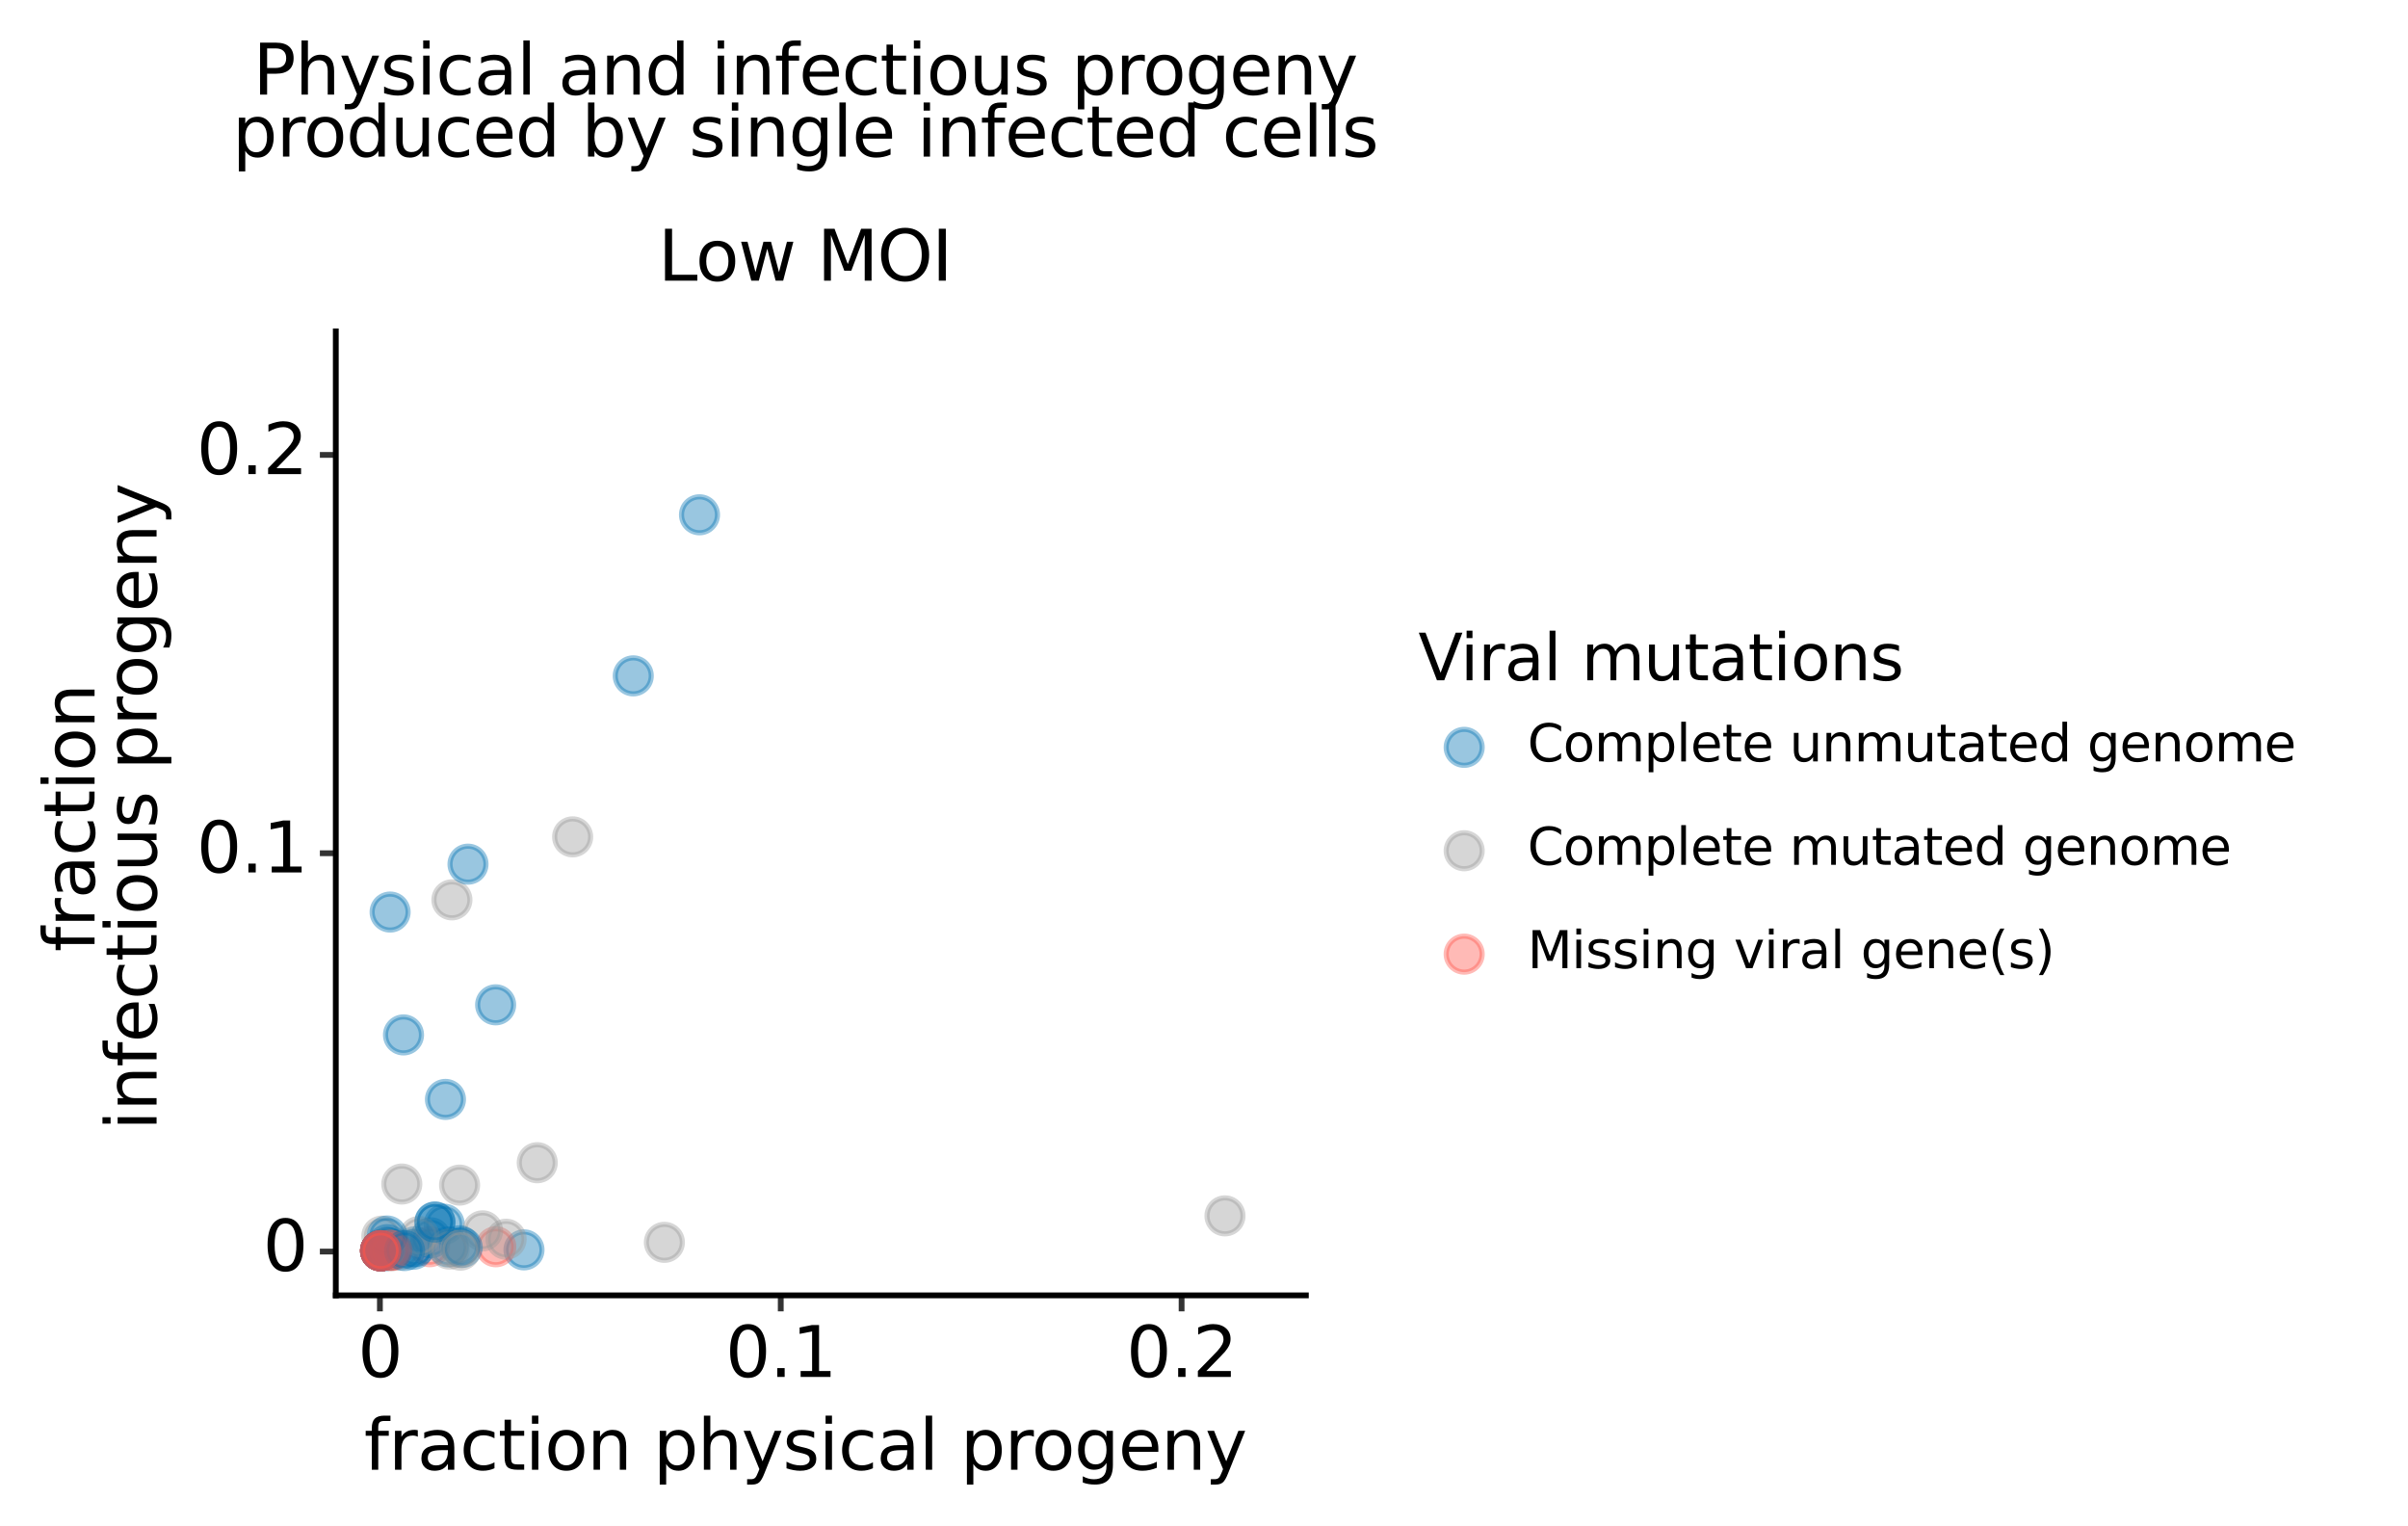 <?xml version="1.0" encoding="utf-8" standalone="no"?>
<!DOCTYPE svg PUBLIC "-//W3C//DTD SVG 1.1//EN"
  "http://www.w3.org/Graphics/SVG/1.1/DTD/svg11.dtd">
<svg xmlns:xlink="http://www.w3.org/1999/xlink" width="415.541pt" height="263.277pt" viewBox="0 0 415.541 263.277" xmlns="http://www.w3.org/2000/svg" version="1.1">
 <rect x="0" y="0" width="415.541" height="263.277" fill="#808080" stroke="none"/>
 <defs>
  <style type="text/css">*{stroke-linejoin: round; stroke-linecap: butt}</style>
 </defs>
 <g id="figure_1">
  <g id="patch_1">
   <path d="M -0 263.277 
L 415.541 263.277 
L 415.541 0 
L -0 0 
z
" style="fill: #ffffff; stroke: #ffffff; stroke-linejoin: miter"/>
  </g>
  <g id="axes_1">
   <g id="patch_2">
    <path d="M 57.949 223.499 
L 225.349 223.499 
L 225.349 57.179 
L 57.949 57.179 
z
" style="fill: #ffffff"/>
   </g>
   <g id="matplotlib.axis_1">
    <g id="xtick_1">
     <g id="line2d_1">
      <path d="M 65.559 223.499 
" style="fill: none; stroke: #000000; stroke-width: 1.5"/>
      <defs>
       <path id="m329f1c8779" d="M 0 0 
L 0 2.75 
" style="stroke: #333333"/>
      </defs>
      <g>
       <use xlink:href="#m329f1c8779" x="65.559" y="223.499" style="stroke: #333333"/>
      </g>
     </g>
     <g id="text_1">
      <!-- 0 -->
      <g transform="translate(61.741 237.567)scale(0.12 -0.12)">
       <defs>
        <path id="DejaVuSans-30" d="M 2034 4250 
Q 1547 4250 1301 3770 
Q 1056 3291 1056 2328 
Q 1056 1369 1301 889 
Q 1547 409 2034 409 
Q 2525 409 2770 889 
Q 3016 1369 3016 2328 
Q 3016 3291 2770 3770 
Q 2525 4250 2034 4250 
z
M 2034 4750 
Q 2819 4750 3233 4129 
Q 3647 3509 3647 2328 
Q 3647 1150 3233 529 
Q 2819 -91 2034 -91 
Q 1250 -91 836 529 
Q 422 1150 422 2328 
Q 422 3509 836 4129 
Q 1250 4750 2034 4750 
z
" transform="scale(0.016)"/>
       </defs>
       <use xlink:href="#DejaVuSans-30"/>
      </g>
     </g>
    </g>
    <g id="xtick_2">
     <g id="line2d_2">
      <path d="M 134.732 223.499 
" style="fill: none; stroke: #000000; stroke-width: 1.5"/>
      <g>
       <use xlink:href="#m329f1c8779" x="134.732" y="223.499" style="stroke: #333333"/>
      </g>
     </g>
     <g id="text_2">
      <!-- 0.1 -->
      <g transform="translate(125.19 237.567)scale(0.12 -0.12)">
       <defs>
        <path id="DejaVuSans-2e" d="M 684 794 
L 1344 794 
L 1344 0 
L 684 0 
L 684 794 
z
" transform="scale(0.016)"/>
        <path id="DejaVuSans-31" d="M 794 531 
L 1825 531 
L 1825 4091 
L 703 3866 
L 703 4441 
L 1819 4666 
L 2450 4666 
L 2450 531 
L 3481 531 
L 3481 0 
L 794 0 
L 794 531 
z
" transform="scale(0.016)"/>
       </defs>
       <use xlink:href="#DejaVuSans-30"/>
       <use xlink:href="#DejaVuSans-2e" x="63.623"/>
       <use xlink:href="#DejaVuSans-31" x="95.41"/>
      </g>
     </g>
    </g>
    <g id="xtick_3">
     <g id="line2d_3">
      <path d="M 203.906 223.499 
" style="fill: none; stroke: #000000; stroke-width: 1.5"/>
      <g>
       <use xlink:href="#m329f1c8779" x="203.906" y="223.499" style="stroke: #333333"/>
      </g>
     </g>
     <g id="text_3">
      <!-- 0.2 -->
      <g transform="translate(194.364 237.567)scale(0.12 -0.12)">
       <defs>
        <path id="DejaVuSans-32" d="M 1228 531 
L 3431 531 
L 3431 0 
L 469 0 
L 469 531 
Q 828 903 1448 1529 
Q 2069 2156 2228 2338 
Q 2531 2678 2651 2914 
Q 2772 3150 2772 3378 
Q 2772 3750 2511 3984 
Q 2250 4219 1831 4219 
Q 1534 4219 1204 4116 
Q 875 4013 500 3803 
L 500 4441 
Q 881 4594 1212 4672 
Q 1544 4750 1819 4750 
Q 2544 4750 2975 4387 
Q 3406 4025 3406 3419 
Q 3406 3131 3298 2873 
Q 3191 2616 2906 2266 
Q 2828 2175 2409 1742 
Q 1991 1309 1228 531 
z
" transform="scale(0.016)"/>
       </defs>
       <use xlink:href="#DejaVuSans-30"/>
       <use xlink:href="#DejaVuSans-2e" x="63.623"/>
       <use xlink:href="#DejaVuSans-32" x="95.41"/>
      </g>
     </g>
    </g>
    <g id="xtick_4"/>
    <g id="xtick_5"/>
    <g id="text_4">
     <!-- fraction physical progeny -->
     <g transform="translate(62.824 253.581)scale(0.12 -0.12)">
      <defs>
       <path id="DejaVuSans-66" d="M 2375 4863 
L 2375 4384 
L 1825 4384 
Q 1516 4384 1395 4259 
Q 1275 4134 1275 3809 
L 1275 3500 
L 2222 3500 
L 2222 3053 
L 1275 3053 
L 1275 0 
L 697 0 
L 697 3053 
L 147 3053 
L 147 3500 
L 697 3500 
L 697 3744 
Q 697 4328 969 4595 
Q 1241 4863 1831 4863 
L 2375 4863 
z
" transform="scale(0.016)"/>
       <path id="DejaVuSans-72" d="M 2631 2963 
Q 2534 3019 2420 3045 
Q 2306 3072 2169 3072 
Q 1681 3072 1420 2755 
Q 1159 2438 1159 1844 
L 1159 0 
L 581 0 
L 581 3500 
L 1159 3500 
L 1159 2956 
Q 1341 3275 1631 3429 
Q 1922 3584 2338 3584 
Q 2397 3584 2469 3576 
Q 2541 3569 2628 3553 
L 2631 2963 
z
" transform="scale(0.016)"/>
       <path id="DejaVuSans-61" d="M 2194 1759 
Q 1497 1759 1228 1600 
Q 959 1441 959 1056 
Q 959 750 1161 570 
Q 1363 391 1709 391 
Q 2188 391 2477 730 
Q 2766 1069 2766 1631 
L 2766 1759 
L 2194 1759 
z
M 3341 1997 
L 3341 0 
L 2766 0 
L 2766 531 
Q 2569 213 2275 61 
Q 1981 -91 1556 -91 
Q 1019 -91 701 211 
Q 384 513 384 1019 
Q 384 1609 779 1909 
Q 1175 2209 1959 2209 
L 2766 2209 
L 2766 2266 
Q 2766 2663 2505 2880 
Q 2244 3097 1772 3097 
Q 1472 3097 1187 3025 
Q 903 2953 641 2809 
L 641 3341 
Q 956 3463 1253 3523 
Q 1550 3584 1831 3584 
Q 2591 3584 2966 3190 
Q 3341 2797 3341 1997 
z
" transform="scale(0.016)"/>
       <path id="DejaVuSans-63" d="M 3122 3366 
L 3122 2828 
Q 2878 2963 2633 3030 
Q 2388 3097 2138 3097 
Q 1578 3097 1268 2742 
Q 959 2388 959 1747 
Q 959 1106 1268 751 
Q 1578 397 2138 397 
Q 2388 397 2633 464 
Q 2878 531 3122 666 
L 3122 134 
Q 2881 22 2623 -34 
Q 2366 -91 2075 -91 
Q 1284 -91 818 406 
Q 353 903 353 1747 
Q 353 2603 823 3093 
Q 1294 3584 2113 3584 
Q 2378 3584 2631 3529 
Q 2884 3475 3122 3366 
z
" transform="scale(0.016)"/>
       <path id="DejaVuSans-74" d="M 1172 4494 
L 1172 3500 
L 2356 3500 
L 2356 3053 
L 1172 3053 
L 1172 1153 
Q 1172 725 1289 603 
Q 1406 481 1766 481 
L 2356 481 
L 2356 0 
L 1766 0 
Q 1100 0 847 248 
Q 594 497 594 1153 
L 594 3053 
L 172 3053 
L 172 3500 
L 594 3500 
L 594 4494 
L 1172 4494 
z
" transform="scale(0.016)"/>
       <path id="DejaVuSans-69" d="M 603 3500 
L 1178 3500 
L 1178 0 
L 603 0 
L 603 3500 
z
M 603 4863 
L 1178 4863 
L 1178 4134 
L 603 4134 
L 603 4863 
z
" transform="scale(0.016)"/>
       <path id="DejaVuSans-6f" d="M 1959 3097 
Q 1497 3097 1228 2736 
Q 959 2375 959 1747 
Q 959 1119 1226 758 
Q 1494 397 1959 397 
Q 2419 397 2687 759 
Q 2956 1122 2956 1747 
Q 2956 2369 2687 2733 
Q 2419 3097 1959 3097 
z
M 1959 3584 
Q 2709 3584 3137 3096 
Q 3566 2609 3566 1747 
Q 3566 888 3137 398 
Q 2709 -91 1959 -91 
Q 1206 -91 779 398 
Q 353 888 353 1747 
Q 353 2609 779 3096 
Q 1206 3584 1959 3584 
z
" transform="scale(0.016)"/>
       <path id="DejaVuSans-6e" d="M 3513 2113 
L 3513 0 
L 2938 0 
L 2938 2094 
Q 2938 2591 2744 2837 
Q 2550 3084 2163 3084 
Q 1697 3084 1428 2787 
Q 1159 2491 1159 1978 
L 1159 0 
L 581 0 
L 581 3500 
L 1159 3500 
L 1159 2956 
Q 1366 3272 1645 3428 
Q 1925 3584 2291 3584 
Q 2894 3584 3203 3211 
Q 3513 2838 3513 2113 
z
" transform="scale(0.016)"/>
       <path id="DejaVuSans-20" transform="scale(0.016)"/>
       <path id="DejaVuSans-70" d="M 1159 525 
L 1159 -1331 
L 581 -1331 
L 581 3500 
L 1159 3500 
L 1159 2969 
Q 1341 3281 1617 3432 
Q 1894 3584 2278 3584 
Q 2916 3584 3314 3078 
Q 3713 2572 3713 1747 
Q 3713 922 3314 415 
Q 2916 -91 2278 -91 
Q 1894 -91 1617 61 
Q 1341 213 1159 525 
z
M 3116 1747 
Q 3116 2381 2855 2742 
Q 2594 3103 2138 3103 
Q 1681 3103 1420 2742 
Q 1159 2381 1159 1747 
Q 1159 1113 1420 752 
Q 1681 391 2138 391 
Q 2594 391 2855 752 
Q 3116 1113 3116 1747 
z
" transform="scale(0.016)"/>
       <path id="DejaVuSans-68" d="M 3513 2113 
L 3513 0 
L 2938 0 
L 2938 2094 
Q 2938 2591 2744 2837 
Q 2550 3084 2163 3084 
Q 1697 3084 1428 2787 
Q 1159 2491 1159 1978 
L 1159 0 
L 581 0 
L 581 4863 
L 1159 4863 
L 1159 2956 
Q 1366 3272 1645 3428 
Q 1925 3584 2291 3584 
Q 2894 3584 3203 3211 
Q 3513 2838 3513 2113 
z
" transform="scale(0.016)"/>
       <path id="DejaVuSans-79" d="M 2059 -325 
Q 1816 -950 1584 -1140 
Q 1353 -1331 966 -1331 
L 506 -1331 
L 506 -850 
L 844 -850 
Q 1081 -850 1212 -737 
Q 1344 -625 1503 -206 
L 1606 56 
L 191 3500 
L 800 3500 
L 1894 763 
L 2988 3500 
L 3597 3500 
L 2059 -325 
z
" transform="scale(0.016)"/>
       <path id="DejaVuSans-73" d="M 2834 3397 
L 2834 2853 
Q 2591 2978 2328 3040 
Q 2066 3103 1784 3103 
Q 1356 3103 1142 2972 
Q 928 2841 928 2578 
Q 928 2378 1081 2264 
Q 1234 2150 1697 2047 
L 1894 2003 
Q 2506 1872 2764 1633 
Q 3022 1394 3022 966 
Q 3022 478 2636 193 
Q 2250 -91 1575 -91 
Q 1294 -91 989 -36 
Q 684 19 347 128 
L 347 722 
Q 666 556 975 473 
Q 1284 391 1588 391 
Q 1994 391 2212 530 
Q 2431 669 2431 922 
Q 2431 1156 2273 1281 
Q 2116 1406 1581 1522 
L 1381 1569 
Q 847 1681 609 1914 
Q 372 2147 372 2553 
Q 372 3047 722 3315 
Q 1072 3584 1716 3584 
Q 2034 3584 2315 3537 
Q 2597 3491 2834 3397 
z
" transform="scale(0.016)"/>
       <path id="DejaVuSans-6c" d="M 603 4863 
L 1178 4863 
L 1178 0 
L 603 0 
L 603 4863 
z
" transform="scale(0.016)"/>
       <path id="DejaVuSans-67" d="M 2906 1791 
Q 2906 2416 2648 2759 
Q 2391 3103 1925 3103 
Q 1463 3103 1205 2759 
Q 947 2416 947 1791 
Q 947 1169 1205 825 
Q 1463 481 1925 481 
Q 2391 481 2648 825 
Q 2906 1169 2906 1791 
z
M 3481 434 
Q 3481 -459 3084 -895 
Q 2688 -1331 1869 -1331 
Q 1566 -1331 1297 -1286 
Q 1028 -1241 775 -1147 
L 775 -588 
Q 1028 -725 1275 -790 
Q 1522 -856 1778 -856 
Q 2344 -856 2625 -561 
Q 2906 -266 2906 331 
L 2906 616 
Q 2728 306 2450 153 
Q 2172 0 1784 0 
Q 1141 0 747 490 
Q 353 981 353 1791 
Q 353 2603 747 3093 
Q 1141 3584 1784 3584 
Q 2172 3584 2450 3431 
Q 2728 3278 2906 2969 
L 2906 3500 
L 3481 3500 
L 3481 434 
z
" transform="scale(0.016)"/>
       <path id="DejaVuSans-65" d="M 3597 1894 
L 3597 1613 
L 953 1613 
Q 991 1019 1311 708 
Q 1631 397 2203 397 
Q 2534 397 2845 478 
Q 3156 559 3463 722 
L 3463 178 
Q 3153 47 2828 -22 
Q 2503 -91 2169 -91 
Q 1331 -91 842 396 
Q 353 884 353 1716 
Q 353 2575 817 3079 
Q 1281 3584 2069 3584 
Q 2775 3584 3186 3129 
Q 3597 2675 3597 1894 
z
M 3022 2063 
Q 3016 2534 2758 2815 
Q 2500 3097 2075 3097 
Q 1594 3097 1305 2825 
Q 1016 2553 972 2059 
L 3022 2063 
z
" transform="scale(0.016)"/>
      </defs>
      <use xlink:href="#DejaVuSans-66"/>
      <use xlink:href="#DejaVuSans-72" x="35.205"/>
      <use xlink:href="#DejaVuSans-61" x="76.318"/>
      <use xlink:href="#DejaVuSans-63" x="137.598"/>
      <use xlink:href="#DejaVuSans-74" x="192.578"/>
      <use xlink:href="#DejaVuSans-69" x="231.787"/>
      <use xlink:href="#DejaVuSans-6f" x="259.57"/>
      <use xlink:href="#DejaVuSans-6e" x="320.752"/>
      <use xlink:href="#DejaVuSans-20" x="384.131"/>
      <use xlink:href="#DejaVuSans-70" x="415.918"/>
      <use xlink:href="#DejaVuSans-68" x="479.395"/>
      <use xlink:href="#DejaVuSans-79" x="542.773"/>
      <use xlink:href="#DejaVuSans-73" x="601.953"/>
      <use xlink:href="#DejaVuSans-69" x="654.053"/>
      <use xlink:href="#DejaVuSans-63" x="681.836"/>
      <use xlink:href="#DejaVuSans-61" x="736.816"/>
      <use xlink:href="#DejaVuSans-6c" x="798.096"/>
      <use xlink:href="#DejaVuSans-20" x="825.879"/>
      <use xlink:href="#DejaVuSans-70" x="857.666"/>
      <use xlink:href="#DejaVuSans-72" x="921.143"/>
      <use xlink:href="#DejaVuSans-6f" x="960.006"/>
      <use xlink:href="#DejaVuSans-67" x="1021.188"/>
      <use xlink:href="#DejaVuSans-65" x="1084.664"/>
      <use xlink:href="#DejaVuSans-6e" x="1146.188"/>
      <use xlink:href="#DejaVuSans-79" x="1209.566"/>
     </g>
    </g>
   </g>
   <g id="matplotlib.axis_2">
    <g id="ytick_1">
     <g id="line2d_4">
      <path d="M 57.949 215.939 
" style="fill: none; stroke: #000000; stroke-width: 1.5"/>
      <defs>
       <path id="m2294e07921" d="M 0 0 
L -2.75 0 
" style="stroke: #333333"/>
      </defs>
      <g>
       <use xlink:href="#m2294e07921" x="57.949" y="215.939" style="stroke: #333333"/>
      </g>
     </g>
     <g id="text_5">
      <!-- 0 -->
      <g transform="translate(45.364 219.25)scale(0.12 -0.12)">
       <use xlink:href="#DejaVuSans-30"/>
      </g>
     </g>
    </g>
    <g id="ytick_2">
     <g id="line2d_5">
      <path d="M 57.949 147.212 
" style="fill: none; stroke: #000000; stroke-width: 1.5"/>
      <g>
       <use xlink:href="#m2294e07921" x="57.949" y="147.212" style="stroke: #333333"/>
      </g>
     </g>
     <g id="text_6">
      <!-- 0.1 -->
      <g transform="translate(33.916 150.523)scale(0.12 -0.12)">
       <use xlink:href="#DejaVuSans-30"/>
       <use xlink:href="#DejaVuSans-2e" x="63.623"/>
       <use xlink:href="#DejaVuSans-31" x="95.41"/>
      </g>
     </g>
    </g>
    <g id="ytick_3">
     <g id="line2d_6">
      <path d="M 57.949 78.485 
" style="fill: none; stroke: #000000; stroke-width: 1.5"/>
      <g>
       <use xlink:href="#m2294e07921" x="57.949" y="78.485" style="stroke: #333333"/>
      </g>
     </g>
     <g id="text_7">
      <!-- 0.2 -->
      <g transform="translate(33.916 81.796)scale(0.12 -0.12)">
       <use xlink:href="#DejaVuSans-30"/>
       <use xlink:href="#DejaVuSans-2e" x="63.623"/>
       <use xlink:href="#DejaVuSans-32" x="95.41"/>
      </g>
     </g>
    </g>
    <g id="ytick_4"/>
    <g id="ytick_5"/>
    <g id="text_8">
     <!-- fraction  -->
     <g transform="translate(16.318 164.213)rotate(-90)scale(0.12 -0.12)">
      <use xlink:href="#DejaVuSans-66"/>
      <use xlink:href="#DejaVuSans-72" x="35.205"/>
      <use xlink:href="#DejaVuSans-61" x="76.318"/>
      <use xlink:href="#DejaVuSans-63" x="137.598"/>
      <use xlink:href="#DejaVuSans-74" x="192.578"/>
      <use xlink:href="#DejaVuSans-69" x="231.787"/>
      <use xlink:href="#DejaVuSans-6f" x="259.57"/>
      <use xlink:href="#DejaVuSans-6e" x="320.752"/>
      <use xlink:href="#DejaVuSans-20" x="384.131"/>
     </g>
     <!-- infectious progeny -->
     <g transform="translate(27.02 195.023)rotate(-90)scale(0.12 -0.12)">
      <defs>
       <path id="DejaVuSans-75" d="M 544 1381 
L 544 3500 
L 1119 3500 
L 1119 1403 
Q 1119 906 1312 657 
Q 1506 409 1894 409 
Q 2359 409 2629 706 
Q 2900 1003 2900 1516 
L 2900 3500 
L 3475 3500 
L 3475 0 
L 2900 0 
L 2900 538 
Q 2691 219 2414 64 
Q 2138 -91 1772 -91 
Q 1169 -91 856 284 
Q 544 659 544 1381 
z
M 1991 3584 
L 1991 3584 
z
" transform="scale(0.016)"/>
      </defs>
      <use xlink:href="#DejaVuSans-69"/>
      <use xlink:href="#DejaVuSans-6e" x="27.783"/>
      <use xlink:href="#DejaVuSans-66" x="91.162"/>
      <use xlink:href="#DejaVuSans-65" x="126.367"/>
      <use xlink:href="#DejaVuSans-63" x="187.891"/>
      <use xlink:href="#DejaVuSans-74" x="242.871"/>
      <use xlink:href="#DejaVuSans-69" x="282.08"/>
      <use xlink:href="#DejaVuSans-6f" x="309.863"/>
      <use xlink:href="#DejaVuSans-75" x="371.045"/>
      <use xlink:href="#DejaVuSans-73" x="434.424"/>
      <use xlink:href="#DejaVuSans-20" x="486.523"/>
      <use xlink:href="#DejaVuSans-70" x="518.311"/>
      <use xlink:href="#DejaVuSans-72" x="581.787"/>
      <use xlink:href="#DejaVuSans-6f" x="620.65"/>
      <use xlink:href="#DejaVuSans-67" x="681.832"/>
      <use xlink:href="#DejaVuSans-65" x="745.309"/>
      <use xlink:href="#DejaVuSans-6e" x="806.832"/>
      <use xlink:href="#DejaVuSans-79" x="870.211"/>
     </g>
    </g>
   </g>
   <g id="PathCollection_1">
    <path d="M 74.151 218.204 
C 74.974 218.204 75.763 217.877 76.345 217.296 
C 76.926 216.714 77.253 215.925 77.253 215.102 
C 77.253 214.28 76.926 213.491 76.345 212.909 
C 75.763 212.327 74.974 212.001 74.151 212.001 
C 73.329 212.001 72.54 212.327 71.958 212.909 
C 71.376 213.491 71.05 214.28 71.05 215.102 
C 71.05 215.925 71.376 216.714 71.958 217.296 
C 72.54 217.877 73.329 218.204 74.151 218.204 
z
" clip-path="url(#p1521ee040c)" style="fill: #ff5349; fill-opacity: 0.4; stroke: #ff5349; stroke-opacity: 0.4; stroke-width: 0.886"/>
    <path d="M 65.683 218.895 
C 66.506 218.895 67.295 218.568 67.876 217.987 
C 68.458 217.405 68.785 216.616 68.785 215.793 
C 68.785 214.971 68.458 214.182 67.876 213.6 
C 67.295 213.018 66.506 212.691 65.683 212.691 
C 64.86 212.691 64.071 213.018 63.49 213.6 
C 62.908 214.182 62.581 214.971 62.581 215.793 
C 62.581 216.616 62.908 217.405 63.49 217.987 
C 64.071 218.568 64.86 218.895 65.683 218.895 
z
" clip-path="url(#p1521ee040c)" style="fill: #0072b2; fill-opacity: 0.4; stroke: #0072b2; stroke-opacity: 0.4; stroke-width: 0.886"/>
    <path d="M 67.294 218.736 
C 68.116 218.736 68.905 218.41 69.487 217.828 
C 70.069 217.246 70.395 216.457 70.395 215.635 
C 70.395 214.812 70.069 214.023 69.487 213.441 
C 68.905 212.86 68.116 212.533 67.294 212.533 
C 66.471 212.533 65.682 212.86 65.1 213.441 
C 64.519 214.023 64.192 214.812 64.192 215.635 
C 64.192 216.457 64.519 217.246 65.1 217.828 
C 65.682 218.41 66.471 218.736 67.294 218.736 
z
" clip-path="url(#p1521ee040c)" style="fill: #999999; fill-opacity: 0.4; stroke: #999999; stroke-opacity: 0.4; stroke-width: 0.886"/>
    <path d="M 65.892 216.375 
C 66.715 216.375 67.504 216.048 68.086 215.466 
C 68.667 214.885 68.994 214.096 68.994 213.273 
C 68.994 212.45 68.667 211.661 68.086 211.08 
C 67.504 210.498 66.715 210.171 65.892 210.171 
C 65.07 210.171 64.281 210.498 63.699 211.08 
C 63.117 211.661 62.791 212.45 62.791 213.273 
C 62.791 214.096 63.117 214.885 63.699 215.466 
C 64.281 216.048 65.07 216.375 65.892 216.375 
z
" clip-path="url(#p1521ee040c)" style="fill: #999999; fill-opacity: 0.4; stroke: #999999; stroke-opacity: 0.4; stroke-width: 0.886"/>
    <path d="M 65.683 218.895 
C 66.506 218.895 67.295 218.568 67.876 217.987 
C 68.458 217.405 68.785 216.616 68.785 215.793 
C 68.785 214.971 68.458 214.182 67.876 213.6 
C 67.295 213.018 66.506 212.691 65.683 212.691 
C 64.86 212.691 64.071 213.018 63.49 213.6 
C 62.908 214.182 62.581 214.971 62.581 215.793 
C 62.581 216.616 62.908 217.405 63.49 217.987 
C 64.071 218.568 64.86 218.895 65.683 218.895 
z
" clip-path="url(#p1521ee040c)" style="fill: #ff5349; fill-opacity: 0.4; stroke: #ff5349; stroke-opacity: 0.4; stroke-width: 0.886"/>
    <path d="M 67.661 218.711 
C 68.483 218.711 69.273 218.384 69.854 217.803 
C 70.436 217.221 70.763 216.432 70.763 215.609 
C 70.763 214.787 70.436 213.998 69.854 213.416 
C 69.273 212.834 68.483 212.508 67.661 212.508 
C 66.838 212.508 66.049 212.834 65.468 213.416 
C 64.886 213.998 64.559 214.787 64.559 215.609 
C 64.559 216.432 64.886 217.221 65.468 217.803 
C 66.049 218.384 66.838 218.711 67.661 218.711 
z
" clip-path="url(#p1521ee040c)" style="fill: #0072b2; fill-opacity: 0.4; stroke: #0072b2; stroke-opacity: 0.4; stroke-width: 0.886"/>
    <path d="M 65.735 218.835 
C 66.557 218.835 67.346 218.508 67.928 217.926 
C 68.51 217.344 68.836 216.555 68.836 215.733 
C 68.836 214.91 68.51 214.121 67.928 213.54 
C 67.346 212.958 66.557 212.631 65.735 212.631 
C 64.912 212.631 64.123 212.958 63.541 213.54 
C 62.96 214.121 62.633 214.91 62.633 215.733 
C 62.633 216.555 62.96 217.344 63.541 217.926 
C 64.123 218.508 64.912 218.835 65.735 218.835 
z
" clip-path="url(#p1521ee040c)" style="fill: #0072b2; fill-opacity: 0.4; stroke: #0072b2; stroke-opacity: 0.4; stroke-width: 0.886"/>
    <path d="M 65.683 218.895 
C 66.506 218.895 67.295 218.568 67.876 217.987 
C 68.458 217.405 68.785 216.616 68.785 215.793 
C 68.785 214.971 68.458 214.182 67.876 213.6 
C 67.295 213.018 66.506 212.691 65.683 212.691 
C 64.86 212.691 64.071 213.018 63.49 213.6 
C 62.908 214.182 62.581 214.971 62.581 215.793 
C 62.581 216.616 62.908 217.405 63.49 217.987 
C 64.071 218.568 64.86 218.895 65.683 218.895 
z
" clip-path="url(#p1521ee040c)" style="fill: #999999; fill-opacity: 0.4; stroke: #999999; stroke-opacity: 0.4; stroke-width: 0.886"/>
    <path d="M 66.97 218.616 
C 67.792 218.616 68.582 218.289 69.163 217.707 
C 69.745 217.126 70.072 216.337 70.072 215.514 
C 70.072 214.691 69.745 213.902 69.163 213.321 
C 68.582 212.739 67.792 212.412 66.97 212.412 
C 66.147 212.412 65.358 212.739 64.777 213.321 
C 64.195 213.902 63.868 214.691 63.868 215.514 
C 63.868 216.337 64.195 217.126 64.777 217.707 
C 65.358 218.289 66.147 218.616 66.97 218.616 
z
" clip-path="url(#p1521ee040c)" style="fill: #0072b2; fill-opacity: 0.4; stroke: #0072b2; stroke-opacity: 0.4; stroke-width: 0.886"/>
    <path d="M 90.422 218.745 
C 91.245 218.745 92.034 218.418 92.615 217.836 
C 93.197 217.255 93.524 216.466 93.524 215.643 
C 93.524 214.82 93.197 214.031 92.615 213.45 
C 92.034 212.868 91.245 212.541 90.422 212.541 
C 89.599 212.541 88.81 212.868 88.229 213.45 
C 87.647 214.031 87.32 214.82 87.32 215.643 
C 87.32 216.466 87.647 217.255 88.229 217.836 
C 88.81 218.418 89.599 218.745 90.422 218.745 
z
" clip-path="url(#p1521ee040c)" style="fill: #0072b2; fill-opacity: 0.4; stroke: #0072b2; stroke-opacity: 0.4; stroke-width: 0.886"/>
    <path d="M 85.559 218.21 
C 86.382 218.21 87.171 217.883 87.752 217.301 
C 88.334 216.72 88.661 215.931 88.661 215.108 
C 88.661 214.285 88.334 213.496 87.752 212.915 
C 87.171 212.333 86.382 212.006 85.559 212.006 
C 84.736 212.006 83.947 212.333 83.366 212.915 
C 82.784 213.496 82.457 214.285 82.457 215.108 
C 82.457 215.931 82.784 216.72 83.366 217.301 
C 83.947 217.883 84.736 218.21 85.559 218.21 
z
" clip-path="url(#p1521ee040c)" style="fill: #ff5349; fill-opacity: 0.4; stroke: #ff5349; stroke-opacity: 0.4; stroke-width: 0.886"/>
    <path d="M 69.337 207.388 
C 70.159 207.388 70.948 207.061 71.53 206.479 
C 72.112 205.897 72.438 205.108 72.438 204.286 
C 72.438 203.463 72.112 202.674 71.53 202.092 
C 70.948 201.511 70.159 201.184 69.337 201.184 
C 68.514 201.184 67.725 201.511 67.143 202.092 
C 66.562 202.674 66.235 203.463 66.235 204.286 
C 66.235 205.108 66.562 205.897 67.143 206.479 
C 67.725 207.061 68.514 207.388 69.337 207.388 
z
" clip-path="url(#p1521ee040c)" style="fill: #999999; fill-opacity: 0.4; stroke: #999999; stroke-opacity: 0.4; stroke-width: 0.886"/>
    <path d="M 75.056 213.948 
C 75.879 213.948 76.668 213.621 77.249 213.039 
C 77.831 212.458 78.158 211.668 78.158 210.846 
C 78.158 210.023 77.831 209.234 77.249 208.653 
C 76.668 208.071 75.879 207.744 75.056 207.744 
C 74.234 207.744 73.445 208.071 72.863 208.653 
C 72.281 209.234 71.954 210.023 71.954 210.846 
C 71.954 211.668 72.281 212.458 72.863 213.039 
C 73.445 213.621 74.234 213.948 75.056 213.948 
z
" clip-path="url(#p1521ee040c)" style="fill: #0072b2; fill-opacity: 0.4; stroke: #0072b2; stroke-opacity: 0.4; stroke-width: 0.886"/>
    <path d="M 65.683 218.895 
C 66.506 218.895 67.295 218.568 67.876 217.987 
C 68.458 217.405 68.785 216.616 68.785 215.793 
C 68.785 214.971 68.458 214.182 67.876 213.6 
C 67.295 213.018 66.506 212.691 65.683 212.691 
C 64.86 212.691 64.071 213.018 63.49 213.6 
C 62.908 214.182 62.581 214.971 62.581 215.793 
C 62.581 216.616 62.908 217.405 63.49 217.987 
C 64.071 218.568 64.86 218.895 65.683 218.895 
z
" clip-path="url(#p1521ee040c)" style="fill: #ff5349; fill-opacity: 0.4; stroke: #ff5349; stroke-opacity: 0.4; stroke-width: 0.886"/>
    <path d="M 65.683 218.895 
C 66.506 218.895 67.295 218.568 67.876 217.987 
C 68.458 217.405 68.785 216.616 68.785 215.793 
C 68.785 214.971 68.458 214.182 67.876 213.6 
C 67.295 213.018 66.506 212.691 65.683 212.691 
C 64.86 212.691 64.071 213.018 63.49 213.6 
C 62.908 214.182 62.581 214.971 62.581 215.793 
C 62.581 216.616 62.908 217.405 63.49 217.987 
C 64.071 218.568 64.86 218.895 65.683 218.895 
z
" clip-path="url(#p1521ee040c)" style="fill: #0072b2; fill-opacity: 0.4; stroke: #0072b2; stroke-opacity: 0.4; stroke-width: 0.886"/>
    <path d="M 65.735 218.835 
C 66.557 218.835 67.346 218.508 67.928 217.926 
C 68.51 217.344 68.836 216.555 68.836 215.733 
C 68.836 214.91 68.51 214.121 67.928 213.54 
C 67.346 212.958 66.557 212.631 65.735 212.631 
C 64.912 212.631 64.123 212.958 63.541 213.54 
C 62.96 214.121 62.633 214.91 62.633 215.733 
C 62.633 216.555 62.96 217.344 63.541 217.926 
C 64.123 218.508 64.912 218.835 65.735 218.835 
z
" clip-path="url(#p1521ee040c)" style="fill: #0072b2; fill-opacity: 0.4; stroke: #0072b2; stroke-opacity: 0.4; stroke-width: 0.886"/>
    <path d="M 98.819 147.489 
C 99.642 147.489 100.431 147.162 101.013 146.58 
C 101.594 145.998 101.921 145.209 101.921 144.387 
C 101.921 143.564 101.594 142.775 101.013 142.194 
C 100.431 141.612 99.642 141.285 98.819 141.285 
C 97.997 141.285 97.208 141.612 96.626 142.194 
C 96.044 142.775 95.718 143.564 95.718 144.387 
C 95.718 145.209 96.044 145.998 96.626 146.58 
C 97.208 147.162 97.997 147.489 98.819 147.489 
z
" clip-path="url(#p1521ee040c)" style="fill: #999999; fill-opacity: 0.4; stroke: #999999; stroke-opacity: 0.4; stroke-width: 0.886"/>
    <path d="M 65.683 218.895 
C 66.506 218.895 67.295 218.568 67.876 217.987 
C 68.458 217.405 68.785 216.616 68.785 215.793 
C 68.785 214.971 68.458 214.182 67.876 213.6 
C 67.295 213.018 66.506 212.691 65.683 212.691 
C 64.86 212.691 64.071 213.018 63.49 213.6 
C 62.908 214.182 62.581 214.971 62.581 215.793 
C 62.581 216.616 62.908 217.405 63.49 217.987 
C 64.071 218.568 64.86 218.895 65.683 218.895 
z
" clip-path="url(#p1521ee040c)" style="fill: #999999; fill-opacity: 0.4; stroke: #999999; stroke-opacity: 0.4; stroke-width: 0.886"/>
    <path d="M 65.683 218.895 
C 66.506 218.895 67.295 218.568 67.876 217.987 
C 68.458 217.405 68.785 216.616 68.785 215.793 
C 68.785 214.971 68.458 214.182 67.876 213.6 
C 67.295 213.018 66.506 212.691 65.683 212.691 
C 64.86 212.691 64.071 213.018 63.49 213.6 
C 62.908 214.182 62.581 214.971 62.581 215.793 
C 62.581 216.616 62.908 217.405 63.49 217.987 
C 64.071 218.568 64.86 218.895 65.683 218.895 
z
" clip-path="url(#p1521ee040c)" style="fill: #ff5349; fill-opacity: 0.4; stroke: #ff5349; stroke-opacity: 0.4; stroke-width: 0.886"/>
    <path d="M 87.335 216.909 
C 88.158 216.909 88.947 216.582 89.529 216 
C 90.11 215.419 90.437 214.63 90.437 213.807 
C 90.437 212.985 90.11 212.196 89.529 211.614 
C 88.947 211.032 88.158 210.705 87.335 210.705 
C 86.513 210.705 85.724 211.032 85.142 211.614 
C 84.56 212.196 84.234 212.985 84.234 213.807 
C 84.234 214.63 84.56 215.419 85.142 216 
C 85.724 216.582 86.513 216.909 87.335 216.909 
z
" clip-path="url(#p1521ee040c)" style="fill: #999999; fill-opacity: 0.4; stroke: #999999; stroke-opacity: 0.4; stroke-width: 0.886"/>
    <path d="M 65.807 218.749 
C 66.63 218.749 67.419 218.422 68.001 217.841 
C 68.582 217.259 68.909 216.47 68.909 215.647 
C 68.909 214.825 68.582 214.036 68.001 213.454 
C 67.419 212.872 66.63 212.546 65.807 212.546 
C 64.985 212.546 64.196 212.872 63.614 213.454 
C 63.033 214.036 62.706 214.825 62.706 215.647 
C 62.706 216.47 63.033 217.259 63.614 217.841 
C 64.196 218.422 64.985 218.749 65.807 218.749 
z
" clip-path="url(#p1521ee040c)" style="fill: #0072b2; fill-opacity: 0.4; stroke: #0072b2; stroke-opacity: 0.4; stroke-width: 0.886"/>
    <path d="M 76.653 214.323 
C 77.475 214.323 78.264 213.996 78.846 213.414 
C 79.428 212.833 79.755 212.044 79.755 211.221 
C 79.755 210.398 79.428 209.609 78.846 209.028 
C 78.264 208.446 77.475 208.119 76.653 208.119 
C 75.83 208.119 75.041 208.446 74.459 209.028 
C 73.878 209.609 73.551 210.398 73.551 211.221 
C 73.551 212.044 73.878 212.833 74.459 213.414 
C 75.041 213.996 75.83 214.323 76.653 214.323 
z
" clip-path="url(#p1521ee040c)" style="fill: #0072b2; fill-opacity: 0.4; stroke: #0072b2; stroke-opacity: 0.4; stroke-width: 0.886"/>
    <path d="M 83.281 215.464 
C 84.104 215.464 84.893 215.137 85.475 214.555 
C 86.056 213.973 86.383 213.184 86.383 212.362 
C 86.383 211.539 86.056 210.75 85.475 210.168 
C 84.893 209.587 84.104 209.26 83.281 209.26 
C 82.459 209.26 81.67 209.587 81.088 210.168 
C 80.506 210.75 80.18 211.539 80.18 212.362 
C 80.18 213.184 80.506 213.973 81.088 214.555 
C 81.67 215.137 82.459 215.464 83.281 215.464 
z
" clip-path="url(#p1521ee040c)" style="fill: #999999; fill-opacity: 0.4; stroke: #999999; stroke-opacity: 0.4; stroke-width: 0.886"/>
    <path d="M 65.735 218.835 
C 66.557 218.835 67.346 218.508 67.928 217.926 
C 68.51 217.344 68.836 216.555 68.836 215.733 
C 68.836 214.91 68.51 214.121 67.928 213.54 
C 67.346 212.958 66.557 212.631 65.735 212.631 
C 64.912 212.631 64.123 212.958 63.541 213.54 
C 62.96 214.121 62.633 214.91 62.633 215.733 
C 62.633 216.555 62.96 217.344 63.541 217.926 
C 64.123 218.508 64.912 218.835 65.735 218.835 
z
" clip-path="url(#p1521ee040c)" style="fill: #0072b2; fill-opacity: 0.4; stroke: #0072b2; stroke-opacity: 0.4; stroke-width: 0.886"/>
    <path d="M 79.309 207.573 
C 80.131 207.573 80.92 207.246 81.502 206.665 
C 82.084 206.083 82.41 205.294 82.41 204.471 
C 82.41 203.649 82.084 202.86 81.502 202.278 
C 80.92 201.696 80.131 201.369 79.309 201.369 
C 78.486 201.369 77.697 201.696 77.115 202.278 
C 76.534 202.86 76.207 203.649 76.207 204.471 
C 76.207 205.294 76.534 206.083 77.115 206.665 
C 77.697 207.246 78.486 207.573 79.309 207.573 
z
" clip-path="url(#p1521ee040c)" style="fill: #999999; fill-opacity: 0.4; stroke: #999999; stroke-opacity: 0.4; stroke-width: 0.886"/>
    <path d="M 65.683 218.895 
C 66.506 218.895 67.295 218.568 67.876 217.987 
C 68.458 217.405 68.785 216.616 68.785 215.793 
C 68.785 214.971 68.458 214.182 67.876 213.6 
C 67.295 213.018 66.506 212.691 65.683 212.691 
C 64.86 212.691 64.071 213.018 63.49 213.6 
C 62.908 214.182 62.581 214.971 62.581 215.793 
C 62.581 216.616 62.908 217.405 63.49 217.987 
C 64.071 218.568 64.86 218.895 65.683 218.895 
z
" clip-path="url(#p1521ee040c)" style="fill: #ff5349; fill-opacity: 0.4; stroke: #ff5349; stroke-opacity: 0.4; stroke-width: 0.886"/>
    <path d="M 65.683 218.895 
C 66.506 218.895 67.295 218.568 67.876 217.987 
C 68.458 217.405 68.785 216.616 68.785 215.793 
C 68.785 214.971 68.458 214.182 67.876 213.6 
C 67.295 213.018 66.506 212.691 65.683 212.691 
C 64.86 212.691 64.071 213.018 63.49 213.6 
C 62.908 214.182 62.581 214.971 62.581 215.793 
C 62.581 216.616 62.908 217.405 63.49 217.987 
C 64.071 218.568 64.86 218.895 65.683 218.895 
z
" clip-path="url(#p1521ee040c)" style="fill: #999999; fill-opacity: 0.4; stroke: #999999; stroke-opacity: 0.4; stroke-width: 0.886"/>
    <path d="M 69.052 218.788 
C 69.874 218.788 70.663 218.461 71.245 217.88 
C 71.827 217.298 72.154 216.509 72.154 215.687 
C 72.154 214.864 71.827 214.075 71.245 213.493 
C 70.663 212.912 69.874 212.585 69.052 212.585 
C 68.229 212.585 67.44 212.912 66.858 213.493 
C 66.277 214.075 65.95 214.864 65.95 215.687 
C 65.95 216.509 66.277 217.298 66.858 217.88 
C 67.44 218.461 68.229 218.788 69.052 218.788 
z
" clip-path="url(#p1521ee040c)" style="fill: #999999; fill-opacity: 0.4; stroke: #999999; stroke-opacity: 0.4; stroke-width: 0.886"/>
    <path d="M 67.576 218.895 
C 68.399 218.895 69.188 218.568 69.769 217.987 
C 70.351 217.405 70.678 216.616 70.678 215.793 
C 70.678 214.971 70.351 214.182 69.769 213.6 
C 69.188 213.018 68.399 212.691 67.576 212.691 
C 66.753 212.691 65.964 213.018 65.383 213.6 
C 64.801 214.182 64.474 214.971 64.474 215.793 
C 64.474 216.616 64.801 217.405 65.383 217.987 
C 65.964 218.568 66.753 218.895 67.576 218.895 
z
" clip-path="url(#p1521ee040c)" style="fill: #999999; fill-opacity: 0.4; stroke: #999999; stroke-opacity: 0.4; stroke-width: 0.886"/>
    <path d="M 66.043 218.749 
C 66.865 218.749 67.654 218.422 68.236 217.841 
C 68.818 217.259 69.145 216.47 69.145 215.647 
C 69.145 214.825 68.818 214.036 68.236 213.454 
C 67.654 212.872 66.865 212.546 66.043 212.546 
C 65.22 212.546 64.431 212.872 63.849 213.454 
C 63.268 214.036 62.941 214.825 62.941 215.647 
C 62.941 216.47 63.268 217.259 63.849 217.841 
C 64.431 218.422 65.22 218.749 66.043 218.749 
z
" clip-path="url(#p1521ee040c)" style="fill: #ff5349; fill-opacity: 0.4; stroke: #ff5349; stroke-opacity: 0.4; stroke-width: 0.886"/>
    <path d="M 76.871 192.787 
C 77.693 192.787 78.482 192.46 79.064 191.878 
C 79.646 191.296 79.972 190.507 79.972 189.685 
C 79.972 188.862 79.646 188.073 79.064 187.491 
C 78.482 186.91 77.693 186.583 76.871 186.583 
C 76.048 186.583 75.259 186.91 74.677 187.491 
C 74.096 188.073 73.769 188.862 73.769 189.685 
C 73.769 190.507 74.096 191.296 74.677 191.878 
C 75.259 192.46 76.048 192.787 76.871 192.787 
z
" clip-path="url(#p1521ee040c)" style="fill: #0072b2; fill-opacity: 0.4; stroke: #0072b2; stroke-opacity: 0.4; stroke-width: 0.886"/>
    <path d="M 74.327 216.661 
C 75.15 216.661 75.939 216.334 76.521 215.753 
C 77.102 215.171 77.429 214.382 77.429 213.559 
C 77.429 212.737 77.102 211.948 76.521 211.366 
C 75.939 210.784 75.15 210.458 74.327 210.458 
C 73.505 210.458 72.716 210.784 72.134 211.366 
C 71.553 211.948 71.226 212.737 71.226 213.559 
C 71.226 214.382 71.553 215.171 72.134 215.753 
C 72.716 216.334 73.505 216.661 74.327 216.661 
z
" clip-path="url(#p1521ee040c)" style="fill: #0072b2; fill-opacity: 0.4; stroke: #0072b2; stroke-opacity: 0.4; stroke-width: 0.886"/>
    <path d="M 66.725 218.835 
C 67.548 218.835 68.337 218.508 68.918 217.926 
C 69.5 217.344 69.827 216.555 69.827 215.733 
C 69.827 214.91 69.5 214.121 68.918 213.54 
C 68.337 212.958 67.548 212.631 66.725 212.631 
C 65.902 212.631 65.113 212.958 64.532 213.54 
C 63.95 214.121 63.623 214.91 63.623 215.733 
C 63.623 216.555 63.95 217.344 64.532 217.926 
C 65.113 218.508 65.902 218.835 66.725 218.835 
z
" clip-path="url(#p1521ee040c)" style="fill: #999999; fill-opacity: 0.4; stroke: #999999; stroke-opacity: 0.4; stroke-width: 0.886"/>
    <path d="M 65.683 218.895 
C 66.506 218.895 67.295 218.568 67.876 217.987 
C 68.458 217.405 68.785 216.616 68.785 215.793 
C 68.785 214.971 68.458 214.182 67.876 213.6 
C 67.295 213.018 66.506 212.691 65.683 212.691 
C 64.86 212.691 64.071 213.018 63.49 213.6 
C 62.908 214.182 62.581 214.971 62.581 215.793 
C 62.581 216.616 62.908 217.405 63.49 217.987 
C 64.071 218.568 64.86 218.895 65.683 218.895 
z
" clip-path="url(#p1521ee040c)" style="fill: #999999; fill-opacity: 0.4; stroke: #999999; stroke-opacity: 0.4; stroke-width: 0.886"/>
    <path d="M 77.985 158.357 
C 78.807 158.357 79.596 158.03 80.178 157.448 
C 80.76 156.867 81.087 156.078 81.087 155.255 
C 81.087 154.432 80.76 153.643 80.178 153.062 
C 79.596 152.48 78.807 152.153 77.985 152.153 
C 77.162 152.153 76.373 152.48 75.792 153.062 
C 75.21 153.643 74.883 154.432 74.883 155.255 
C 74.883 156.078 75.21 156.867 75.792 157.448 
C 76.373 158.03 77.162 158.357 77.985 158.357 
z
" clip-path="url(#p1521ee040c)" style="fill: #999999; fill-opacity: 0.4; stroke: #999999; stroke-opacity: 0.4; stroke-width: 0.886"/>
    <path d="M 66.564 218.749 
C 67.386 218.749 68.175 218.422 68.757 217.841 
C 69.339 217.259 69.666 216.47 69.666 215.647 
C 69.666 214.825 69.339 214.036 68.757 213.454 
C 68.175 212.872 67.386 212.546 66.564 212.546 
C 65.741 212.546 64.952 212.872 64.371 213.454 
C 63.789 214.036 63.462 214.825 63.462 215.647 
C 63.462 216.47 63.789 217.259 64.371 217.841 
C 64.952 218.422 65.741 218.749 66.564 218.749 
z
" clip-path="url(#p1521ee040c)" style="fill: #0072b2; fill-opacity: 0.4; stroke: #0072b2; stroke-opacity: 0.4; stroke-width: 0.886"/>
    <path d="M 71.598 218.215 
C 72.42 218.215 73.209 217.888 73.791 217.307 
C 74.373 216.725 74.699 215.936 74.699 215.113 
C 74.699 214.291 74.373 213.502 73.791 212.92 
C 73.209 212.338 72.42 212.012 71.598 212.012 
C 70.775 212.012 69.986 212.338 69.404 212.92 
C 68.823 213.502 68.496 214.291 68.496 215.113 
C 68.496 215.936 68.823 216.725 69.404 217.307 
C 69.986 217.888 70.775 218.215 71.598 218.215 
z
" clip-path="url(#p1521ee040c)" style="fill: #0072b2; fill-opacity: 0.4; stroke: #0072b2; stroke-opacity: 0.4; stroke-width: 0.886"/>
    <path d="M 211.39 212.88 
C 212.213 212.88 213.002 212.553 213.584 211.972 
C 214.165 211.39 214.492 210.601 214.492 209.779 
C 214.492 208.956 214.165 208.167 213.584 207.585 
C 213.002 207.004 212.213 206.677 211.39 206.677 
C 210.568 206.677 209.779 207.004 209.197 207.585 
C 208.615 208.167 208.289 208.956 208.289 209.779 
C 208.289 210.601 208.615 211.39 209.197 211.972 
C 209.779 212.553 210.568 212.88 211.39 212.88 
z
" clip-path="url(#p1521ee040c)" style="fill: #999999; fill-opacity: 0.4; stroke: #999999; stroke-opacity: 0.4; stroke-width: 0.886"/>
    <path d="M 66.081 218.749 
C 66.904 218.749 67.693 218.422 68.274 217.841 
C 68.856 217.259 69.183 216.47 69.183 215.647 
C 69.183 214.825 68.856 214.036 68.274 213.454 
C 67.693 212.872 66.904 212.546 66.081 212.546 
C 65.258 212.546 64.469 212.872 63.888 213.454 
C 63.306 214.036 62.979 214.825 62.979 215.647 
C 62.979 216.47 63.306 217.259 63.888 217.841 
C 64.469 218.422 65.258 218.749 66.081 218.749 
z
" clip-path="url(#p1521ee040c)" style="fill: #ff5349; fill-opacity: 0.4; stroke: #ff5349; stroke-opacity: 0.4; stroke-width: 0.886"/>
    <path d="M 65.895 218.865 
C 66.717 218.865 67.506 218.538 68.088 217.956 
C 68.67 217.374 68.996 216.585 68.996 215.763 
C 68.996 214.94 68.67 214.151 68.088 213.57 
C 67.506 212.988 66.717 212.661 65.895 212.661 
C 65.072 212.661 64.283 212.988 63.701 213.57 
C 63.12 214.151 62.793 214.94 62.793 215.763 
C 62.793 216.585 63.12 217.374 63.701 217.956 
C 64.283 218.538 65.072 218.865 65.895 218.865 
z
" clip-path="url(#p1521ee040c)" style="fill: #0072b2; fill-opacity: 0.4; stroke: #0072b2; stroke-opacity: 0.4; stroke-width: 0.886"/>
    <path d="M 67.208 218.749 
C 68.031 218.749 68.82 218.422 69.402 217.841 
C 69.983 217.259 70.31 216.47 70.31 215.647 
C 70.31 214.825 69.983 214.036 69.402 213.454 
C 68.82 212.872 68.031 212.546 67.208 212.546 
C 66.386 212.546 65.597 212.872 65.015 213.454 
C 64.433 214.036 64.106 214.825 64.106 215.647 
C 64.106 216.47 64.433 217.259 65.015 217.841 
C 65.597 218.422 66.386 218.749 67.208 218.749 
z
" clip-path="url(#p1521ee040c)" style="fill: #0072b2; fill-opacity: 0.4; stroke: #0072b2; stroke-opacity: 0.4; stroke-width: 0.886"/>
    <path d="M 79.341 218.039 
C 80.163 218.039 80.952 217.713 81.534 217.131 
C 82.116 216.549 82.443 215.76 82.443 214.938 
C 82.443 214.115 82.116 213.326 81.534 212.744 
C 80.952 212.163 80.163 211.836 79.341 211.836 
C 78.518 211.836 77.729 212.163 77.147 212.744 
C 76.566 213.326 76.239 214.115 76.239 214.938 
C 76.239 215.76 76.566 216.549 77.147 217.131 
C 77.729 217.713 78.518 218.039 79.341 218.039 
z
" clip-path="url(#p1521ee040c)" style="fill: #0072b2; fill-opacity: 0.4; stroke: #0072b2; stroke-opacity: 0.4; stroke-width: 0.886"/>
    <path d="M 77.357 218.236 
C 78.179 218.236 78.968 217.909 79.55 217.328 
C 80.131 216.746 80.458 215.957 80.458 215.134 
C 80.458 214.312 80.131 213.523 79.55 212.941 
C 78.968 212.359 78.179 212.033 77.357 212.033 
C 76.534 212.033 75.745 212.359 75.163 212.941 
C 74.582 213.523 74.255 214.312 74.255 215.134 
C 74.255 215.957 74.582 216.746 75.163 217.328 
C 75.745 217.909 76.534 218.236 77.357 218.236 
z
" clip-path="url(#p1521ee040c)" style="fill: #0072b2; fill-opacity: 0.4; stroke: #0072b2; stroke-opacity: 0.4; stroke-width: 0.886"/>
    <path d="M 65.807 218.749 
C 66.63 218.749 67.419 218.422 68.001 217.841 
C 68.582 217.259 68.909 216.47 68.909 215.647 
C 68.909 214.825 68.582 214.036 68.001 213.454 
C 67.419 212.872 66.63 212.546 65.807 212.546 
C 64.985 212.546 64.196 212.872 63.614 213.454 
C 63.033 214.036 62.706 214.825 62.706 215.647 
C 62.706 216.47 63.033 217.259 63.614 217.841 
C 64.196 218.422 64.985 218.749 65.807 218.749 
z
" clip-path="url(#p1521ee040c)" style="fill: #0072b2; fill-opacity: 0.4; stroke: #0072b2; stroke-opacity: 0.4; stroke-width: 0.886"/>
    <path d="M 66.837 217.852 
C 67.659 217.852 68.448 217.525 69.03 216.943 
C 69.612 216.362 69.938 215.572 69.938 214.75 
C 69.938 213.927 69.612 213.138 69.03 212.557 
C 68.448 211.975 67.659 211.648 66.837 211.648 
C 66.014 211.648 65.225 211.975 64.643 212.557 
C 64.062 213.138 63.735 213.927 63.735 214.75 
C 63.735 215.572 64.062 216.362 64.643 216.943 
C 65.225 217.525 66.014 217.852 66.837 217.852 
z
" clip-path="url(#p1521ee040c)" style="fill: #0072b2; fill-opacity: 0.4; stroke: #0072b2; stroke-opacity: 0.4; stroke-width: 0.886"/>
    <path d="M 114.652 217.45 
C 115.475 217.45 116.264 217.124 116.845 216.542 
C 117.427 215.96 117.754 215.171 117.754 214.349 
C 117.754 213.526 117.427 212.737 116.845 212.155 
C 116.264 211.574 115.475 211.247 114.652 211.247 
C 113.829 211.247 113.04 211.574 112.459 212.155 
C 111.877 212.737 111.55 213.526 111.55 214.349 
C 111.55 215.171 111.877 215.96 112.459 216.542 
C 113.04 217.124 113.829 217.45 114.652 217.45 
z
" clip-path="url(#p1521ee040c)" style="fill: #999999; fill-opacity: 0.4; stroke: #999999; stroke-opacity: 0.4; stroke-width: 0.886"/>
    <path d="M 65.863 218.684 
C 66.686 218.684 67.475 218.357 68.057 217.775 
C 68.638 217.194 68.965 216.405 68.965 215.582 
C 68.965 214.759 68.638 213.97 68.057 213.389 
C 67.475 212.807 66.686 212.48 65.863 212.48 
C 65.041 212.48 64.252 212.807 63.67 213.389 
C 63.088 213.97 62.762 214.759 62.762 215.582 
C 62.762 216.405 63.088 217.194 63.67 217.775 
C 64.252 218.357 65.041 218.684 65.863 218.684 
z
" clip-path="url(#p1521ee040c)" style="fill: #999999; fill-opacity: 0.4; stroke: #999999; stroke-opacity: 0.4; stroke-width: 0.886"/>
    <path d="M 66.422 218.895 
C 67.244 218.895 68.033 218.568 68.615 217.987 
C 69.197 217.405 69.524 216.616 69.524 215.793 
C 69.524 214.971 69.197 214.182 68.615 213.6 
C 68.033 213.018 67.244 212.691 66.422 212.691 
C 65.599 212.691 64.81 213.018 64.229 213.6 
C 63.647 214.182 63.32 214.971 63.32 215.793 
C 63.32 216.616 63.647 217.405 64.229 217.987 
C 64.81 218.568 65.599 218.895 66.422 218.895 
z
" clip-path="url(#p1521ee040c)" style="fill: #0072b2; fill-opacity: 0.4; stroke: #0072b2; stroke-opacity: 0.4; stroke-width: 0.886"/>
    <path d="M 66.725 218.835 
C 67.548 218.835 68.337 218.508 68.918 217.926 
C 69.5 217.344 69.827 216.555 69.827 215.733 
C 69.827 214.91 69.5 214.121 68.918 213.54 
C 68.337 212.958 67.548 212.631 66.725 212.631 
C 65.902 212.631 65.113 212.958 64.532 213.54 
C 63.95 214.121 63.623 214.91 63.623 215.733 
C 63.623 216.555 63.95 217.344 64.532 217.926 
C 65.113 218.508 65.902 218.835 66.725 218.835 
z
" clip-path="url(#p1521ee040c)" style="fill: #999999; fill-opacity: 0.4; stroke: #999999; stroke-opacity: 0.4; stroke-width: 0.886"/>
    <path d="M 92.712 203.711 
C 93.534 203.711 94.323 203.384 94.905 202.802 
C 95.487 202.22 95.814 201.431 95.814 200.609 
C 95.814 199.786 95.487 198.997 94.905 198.415 
C 94.323 197.834 93.534 197.507 92.712 197.507 
C 91.889 197.507 91.1 197.834 90.518 198.415 
C 89.937 198.997 89.61 199.786 89.61 200.609 
C 89.61 201.431 89.937 202.22 90.518 202.802 
C 91.1 203.384 91.889 203.711 92.712 203.711 
z
" clip-path="url(#p1521ee040c)" style="fill: #999999; fill-opacity: 0.4; stroke: #999999; stroke-opacity: 0.4; stroke-width: 0.886"/>
    <path d="M 65.683 218.895 
C 66.506 218.895 67.295 218.568 67.876 217.987 
C 68.458 217.405 68.785 216.616 68.785 215.793 
C 68.785 214.971 68.458 214.182 67.876 213.6 
C 67.295 213.018 66.506 212.691 65.683 212.691 
C 64.86 212.691 64.071 213.018 63.49 213.6 
C 62.908 214.182 62.581 214.971 62.581 215.793 
C 62.581 216.616 62.908 217.405 63.49 217.987 
C 64.071 218.568 64.86 218.895 65.683 218.895 
z
" clip-path="url(#p1521ee040c)" style="fill: #ff5349; fill-opacity: 0.4; stroke: #ff5349; stroke-opacity: 0.4; stroke-width: 0.886"/>
    <path d="M 65.683 218.895 
C 66.506 218.895 67.295 218.568 67.876 217.987 
C 68.458 217.405 68.785 216.616 68.785 215.793 
C 68.785 214.971 68.458 214.182 67.876 213.6 
C 67.295 213.018 66.506 212.691 65.683 212.691 
C 64.86 212.691 64.071 213.018 63.49 213.6 
C 62.908 214.182 62.581 214.971 62.581 215.793 
C 62.581 216.616 62.908 217.405 63.49 217.987 
C 64.071 218.568 64.86 218.895 65.683 218.895 
z
" clip-path="url(#p1521ee040c)" style="fill: #999999; fill-opacity: 0.4; stroke: #999999; stroke-opacity: 0.4; stroke-width: 0.886"/>
    <path d="M 65.807 218.749 
C 66.63 218.749 67.419 218.422 68.001 217.841 
C 68.582 217.259 68.909 216.47 68.909 215.647 
C 68.909 214.825 68.582 214.036 68.001 213.454 
C 67.419 212.872 66.63 212.546 65.807 212.546 
C 64.985 212.546 64.196 212.872 63.614 213.454 
C 63.033 214.036 62.706 214.825 62.706 215.647 
C 62.706 216.47 63.033 217.259 63.614 217.841 
C 64.196 218.422 64.985 218.749 65.807 218.749 
z
" clip-path="url(#p1521ee040c)" style="fill: #ff5349; fill-opacity: 0.4; stroke: #ff5349; stroke-opacity: 0.4; stroke-width: 0.886"/>
    <path d="M 65.683 218.895 
C 66.506 218.895 67.295 218.568 67.876 217.987 
C 68.458 217.405 68.785 216.616 68.785 215.793 
C 68.785 214.971 68.458 214.182 67.876 213.6 
C 67.295 213.018 66.506 212.691 65.683 212.691 
C 64.86 212.691 64.071 213.018 63.49 213.6 
C 62.908 214.182 62.581 214.971 62.581 215.793 
C 62.581 216.616 62.908 217.405 63.49 217.987 
C 64.071 218.568 64.86 218.895 65.683 218.895 
z
" clip-path="url(#p1521ee040c)" style="fill: #999999; fill-opacity: 0.4; stroke: #999999; stroke-opacity: 0.4; stroke-width: 0.886"/>
    <path d="M 65.683 218.895 
C 66.506 218.895 67.295 218.568 67.876 217.987 
C 68.458 217.405 68.785 216.616 68.785 215.793 
C 68.785 214.971 68.458 214.182 67.876 213.6 
C 67.295 213.018 66.506 212.691 65.683 212.691 
C 64.86 212.691 64.071 213.018 63.49 213.6 
C 62.908 214.182 62.581 214.971 62.581 215.793 
C 62.581 216.616 62.908 217.405 63.49 217.987 
C 64.071 218.568 64.86 218.895 65.683 218.895 
z
" clip-path="url(#p1521ee040c)" style="fill: #ff5349; fill-opacity: 0.4; stroke: #ff5349; stroke-opacity: 0.4; stroke-width: 0.886"/>
    <path d="M 71.301 218.651 
C 72.123 218.651 72.912 218.325 73.494 217.743 
C 74.076 217.161 74.403 216.372 74.403 215.55 
C 74.403 214.727 74.076 213.938 73.494 213.356 
C 72.912 212.775 72.123 212.448 71.301 212.448 
C 70.478 212.448 69.689 212.775 69.108 213.356 
C 68.526 213.938 68.199 214.727 68.199 215.55 
C 68.199 216.372 68.526 217.161 69.108 217.743 
C 69.689 218.325 70.478 218.651 71.301 218.651 
z
" clip-path="url(#p1521ee040c)" style="fill: #0072b2; fill-opacity: 0.4; stroke: #0072b2; stroke-opacity: 0.4; stroke-width: 0.886"/>
    <path d="M 65.683 218.895 
C 66.506 218.895 67.295 218.568 67.876 217.987 
C 68.458 217.405 68.785 216.616 68.785 215.793 
C 68.785 214.971 68.458 214.182 67.876 213.6 
C 67.295 213.018 66.506 212.691 65.683 212.691 
C 64.86 212.691 64.071 213.018 63.49 213.6 
C 62.908 214.182 62.581 214.971 62.581 215.793 
C 62.581 216.616 62.908 217.405 63.49 217.987 
C 64.071 218.568 64.86 218.895 65.683 218.895 
z
" clip-path="url(#p1521ee040c)" style="fill: #ff5349; fill-opacity: 0.4; stroke: #ff5349; stroke-opacity: 0.4; stroke-width: 0.886"/>
    <path d="M 72.328 216.44 
C 73.15 216.44 73.939 216.113 74.521 215.531 
C 75.103 214.95 75.43 214.161 75.43 213.338 
C 75.43 212.516 75.103 211.727 74.521 211.145 
C 73.939 210.563 73.15 210.236 72.328 210.236 
C 71.505 210.236 70.716 210.563 70.134 211.145 
C 69.553 211.727 69.226 212.516 69.226 213.338 
C 69.226 214.161 69.553 214.95 70.134 215.531 
C 70.716 216.113 71.505 216.44 72.328 216.44 
z
" clip-path="url(#p1521ee040c)" style="fill: #999999; fill-opacity: 0.4; stroke: #999999; stroke-opacity: 0.4; stroke-width: 0.886"/>
    <path d="M 85.53 176.468 
C 86.352 176.468 87.141 176.141 87.723 175.559 
C 88.305 174.977 88.631 174.188 88.631 173.366 
C 88.631 172.543 88.305 171.754 87.723 171.172 
C 87.141 170.591 86.352 170.264 85.53 170.264 
C 84.707 170.264 83.918 170.591 83.336 171.172 
C 82.755 171.754 82.428 172.543 82.428 173.366 
C 82.428 174.188 82.755 174.977 83.336 175.559 
C 83.918 176.141 84.707 176.468 85.53 176.468 
z
" clip-path="url(#p1521ee040c)" style="fill: #0072b2; fill-opacity: 0.4; stroke: #0072b2; stroke-opacity: 0.4; stroke-width: 0.886"/>
    <path d="M 67.066 218.426 
C 67.888 218.426 68.677 218.099 69.259 217.518 
C 69.841 216.936 70.168 216.147 70.168 215.325 
C 70.168 214.502 69.841 213.713 69.259 213.131 
C 68.677 212.55 67.888 212.223 67.066 212.223 
C 66.243 212.223 65.454 212.55 64.873 213.131 
C 64.291 213.713 63.964 214.502 63.964 215.325 
C 63.964 216.147 64.291 216.936 64.873 217.518 
C 65.454 218.099 66.243 218.426 67.066 218.426 
z
" clip-path="url(#p1521ee040c)" style="fill: #0072b2; fill-opacity: 0.4; stroke: #0072b2; stroke-opacity: 0.4; stroke-width: 0.886"/>
    <path d="M 65.683 218.895 
C 66.506 218.895 67.295 218.568 67.876 217.987 
C 68.458 217.405 68.785 216.616 68.785 215.793 
C 68.785 214.971 68.458 214.182 67.876 213.6 
C 67.295 213.018 66.506 212.691 65.683 212.691 
C 64.86 212.691 64.071 213.018 63.49 213.6 
C 62.908 214.182 62.581 214.971 62.581 215.793 
C 62.581 216.616 62.908 217.405 63.49 217.987 
C 64.071 218.568 64.86 218.895 65.683 218.895 
z
" clip-path="url(#p1521ee040c)" style="fill: #ff5349; fill-opacity: 0.4; stroke: #ff5349; stroke-opacity: 0.4; stroke-width: 0.886"/>
    <path d="M 65.683 218.895 
C 66.506 218.895 67.295 218.568 67.876 217.987 
C 68.458 217.405 68.785 216.616 68.785 215.793 
C 68.785 214.971 68.458 214.182 67.876 213.6 
C 67.295 213.018 66.506 212.691 65.683 212.691 
C 64.86 212.691 64.071 213.018 63.49 213.6 
C 62.908 214.182 62.581 214.971 62.581 215.793 
C 62.581 216.616 62.908 217.405 63.49 217.987 
C 64.071 218.568 64.86 218.895 65.683 218.895 
z
" clip-path="url(#p1521ee040c)" style="fill: #ff5349; fill-opacity: 0.4; stroke: #ff5349; stroke-opacity: 0.4; stroke-width: 0.886"/>
    <path d="M 67.32 160.462 
C 68.143 160.462 68.932 160.135 69.513 159.554 
C 70.095 158.972 70.422 158.183 70.422 157.36 
C 70.422 156.538 70.095 155.749 69.513 155.167 
C 68.932 154.585 68.143 154.259 67.32 154.259 
C 66.497 154.259 65.708 154.585 65.127 155.167 
C 64.545 155.749 64.218 156.538 64.218 157.36 
C 64.218 158.183 64.545 158.972 65.127 159.554 
C 65.708 160.135 66.497 160.462 67.32 160.462 
z
" clip-path="url(#p1521ee040c)" style="fill: #0072b2; fill-opacity: 0.4; stroke: #0072b2; stroke-opacity: 0.4; stroke-width: 0.886"/>
    <path d="M 67.618 218.835 
C 68.441 218.835 69.23 218.508 69.811 217.926 
C 70.393 217.344 70.72 216.555 70.72 215.733 
C 70.72 214.91 70.393 214.121 69.811 213.54 
C 69.23 212.958 68.441 212.631 67.618 212.631 
C 66.795 212.631 66.006 212.958 65.425 213.54 
C 64.843 214.121 64.516 214.91 64.516 215.733 
C 64.516 216.555 64.843 217.344 65.425 217.926 
C 66.006 218.508 66.795 218.835 67.618 218.835 
z
" clip-path="url(#p1521ee040c)" style="fill: #ff5349; fill-opacity: 0.4; stroke: #ff5349; stroke-opacity: 0.4; stroke-width: 0.886"/>
    <path d="M 66.495 218.501 
C 67.318 218.501 68.107 218.174 68.688 217.593 
C 69.27 217.011 69.597 216.222 69.597 215.399 
C 69.597 214.577 69.27 213.788 68.688 213.206 
C 68.107 212.624 67.318 212.297 66.495 212.297 
C 65.673 212.297 64.884 212.624 64.302 213.206 
C 63.72 213.788 63.393 214.577 63.393 215.399 
C 63.393 216.222 63.72 217.011 64.302 217.593 
C 64.884 218.174 65.673 218.501 66.495 218.501 
z
" clip-path="url(#p1521ee040c)" style="fill: #999999; fill-opacity: 0.4; stroke: #999999; stroke-opacity: 0.4; stroke-width: 0.886"/>
    <path d="M 66.091 218.684 
C 66.913 218.684 67.702 218.357 68.284 217.775 
C 68.866 217.194 69.192 216.405 69.192 215.582 
C 69.192 214.759 68.866 213.97 68.284 213.389 
C 67.702 212.807 66.913 212.48 66.091 212.48 
C 65.268 212.48 64.479 212.807 63.897 213.389 
C 63.316 213.97 62.989 214.759 62.989 215.582 
C 62.989 216.405 63.316 217.194 63.897 217.775 
C 64.479 218.357 65.268 218.684 66.091 218.684 
z
" clip-path="url(#p1521ee040c)" style="fill: #0072b2; fill-opacity: 0.4; stroke: #0072b2; stroke-opacity: 0.4; stroke-width: 0.886"/>
    <path d="M 65.905 218.895 
C 66.728 218.895 67.517 218.568 68.099 217.987 
C 68.68 217.405 69.007 216.616 69.007 215.793 
C 69.007 214.971 68.68 214.182 68.099 213.6 
C 67.517 213.018 66.728 212.691 65.905 212.691 
C 65.083 212.691 64.294 213.018 63.712 213.6 
C 63.13 214.182 62.804 214.971 62.804 215.793 
C 62.804 216.616 63.13 217.405 63.712 217.987 
C 64.294 218.568 65.083 218.895 65.905 218.895 
z
" clip-path="url(#p1521ee040c)" style="fill: #ff5349; fill-opacity: 0.4; stroke: #ff5349; stroke-opacity: 0.4; stroke-width: 0.886"/>
    <path d="M 65.683 218.895 
C 66.506 218.895 67.295 218.568 67.876 217.987 
C 68.458 217.405 68.785 216.616 68.785 215.793 
C 68.785 214.971 68.458 214.182 67.876 213.6 
C 67.295 213.018 66.506 212.691 65.683 212.691 
C 64.86 212.691 64.071 213.018 63.49 213.6 
C 62.908 214.182 62.581 214.971 62.581 215.793 
C 62.581 216.616 62.908 217.405 63.49 217.987 
C 64.071 218.568 64.86 218.895 65.683 218.895 
z
" clip-path="url(#p1521ee040c)" style="fill: #ff5349; fill-opacity: 0.4; stroke: #ff5349; stroke-opacity: 0.4; stroke-width: 0.886"/>
    <path d="M 65.735 218.835 
C 66.557 218.835 67.346 218.508 67.928 217.926 
C 68.51 217.344 68.836 216.555 68.836 215.733 
C 68.836 214.91 68.51 214.121 67.928 213.54 
C 67.346 212.958 66.557 212.631 65.735 212.631 
C 64.912 212.631 64.123 212.958 63.541 213.54 
C 62.96 214.121 62.633 214.91 62.633 215.733 
C 62.633 216.555 62.96 217.344 63.541 217.926 
C 64.123 218.508 64.912 218.835 65.735 218.835 
z
" clip-path="url(#p1521ee040c)" style="fill: #0072b2; fill-opacity: 0.4; stroke: #0072b2; stroke-opacity: 0.4; stroke-width: 0.886"/>
    <path d="M 65.683 218.895 
C 66.506 218.895 67.295 218.568 67.876 217.987 
C 68.458 217.405 68.785 216.616 68.785 215.793 
C 68.785 214.971 68.458 214.182 67.876 213.6 
C 67.295 213.018 66.506 212.691 65.683 212.691 
C 64.86 212.691 64.071 213.018 63.49 213.6 
C 62.908 214.182 62.581 214.971 62.581 215.793 
C 62.581 216.616 62.908 217.405 63.49 217.987 
C 64.071 218.568 64.86 218.895 65.683 218.895 
z
" clip-path="url(#p1521ee040c)" style="fill: #ff5349; fill-opacity: 0.4; stroke: #ff5349; stroke-opacity: 0.4; stroke-width: 0.886"/>
    <path d="M 67.208 218.749 
C 68.031 218.749 68.82 218.422 69.402 217.841 
C 69.983 217.259 70.31 216.47 70.31 215.647 
C 70.31 214.825 69.983 214.036 69.402 213.454 
C 68.82 212.872 68.031 212.546 67.208 212.546 
C 66.386 212.546 65.597 212.872 65.015 213.454 
C 64.433 214.036 64.106 214.825 64.106 215.647 
C 64.106 216.47 64.433 217.259 65.015 217.841 
C 65.597 218.422 66.386 218.749 67.208 218.749 
z
" clip-path="url(#p1521ee040c)" style="fill: #999999; fill-opacity: 0.4; stroke: #999999; stroke-opacity: 0.4; stroke-width: 0.886"/>
    <path d="M 66.811 216.35 
C 67.633 216.35 68.422 216.023 69.004 215.441 
C 69.586 214.86 69.913 214.071 69.913 213.248 
C 69.913 212.426 69.586 211.637 69.004 211.055 
C 68.422 210.473 67.633 210.146 66.811 210.146 
C 65.988 210.146 65.199 210.473 64.618 211.055 
C 64.036 211.637 63.709 212.426 63.709 213.248 
C 63.709 214.071 64.036 214.86 64.618 215.441 
C 65.199 216.023 65.988 216.35 66.811 216.35 
z
" clip-path="url(#p1521ee040c)" style="fill: #0072b2; fill-opacity: 0.4; stroke: #0072b2; stroke-opacity: 0.4; stroke-width: 0.886"/>
    <path d="M 65.683 218.895 
C 66.506 218.895 67.295 218.568 67.876 217.987 
C 68.458 217.405 68.785 216.616 68.785 215.793 
C 68.785 214.971 68.458 214.182 67.876 213.6 
C 67.295 213.018 66.506 212.691 65.683 212.691 
C 64.86 212.691 64.071 213.018 63.49 213.6 
C 62.908 214.182 62.581 214.971 62.581 215.793 
C 62.581 216.616 62.908 217.405 63.49 217.987 
C 64.071 218.568 64.86 218.895 65.683 218.895 
z
" clip-path="url(#p1521ee040c)" style="fill: #999999; fill-opacity: 0.4; stroke: #999999; stroke-opacity: 0.4; stroke-width: 0.886"/>
    <path d="M 65.735 218.835 
C 66.557 218.835 67.346 218.508 67.928 217.926 
C 68.51 217.344 68.836 216.555 68.836 215.733 
C 68.836 214.91 68.51 214.121 67.928 213.54 
C 67.346 212.958 66.557 212.631 65.735 212.631 
C 64.912 212.631 64.123 212.958 63.541 213.54 
C 62.96 214.121 62.633 214.91 62.633 215.733 
C 62.633 216.555 62.96 217.344 63.541 217.926 
C 64.123 218.508 64.912 218.835 65.735 218.835 
z
" clip-path="url(#p1521ee040c)" style="fill: #999999; fill-opacity: 0.4; stroke: #999999; stroke-opacity: 0.4; stroke-width: 0.886"/>
    <path d="M 69.631 181.66 
C 70.454 181.66 71.243 181.333 71.825 180.751 
C 72.406 180.169 72.733 179.38 72.733 178.558 
C 72.733 177.735 72.406 176.946 71.825 176.364 
C 71.243 175.783 70.454 175.456 69.631 175.456 
C 68.809 175.456 68.02 175.783 67.438 176.364 
C 66.856 176.946 66.53 177.735 66.53 178.558 
C 66.53 179.38 66.856 180.169 67.438 180.751 
C 68.02 181.333 68.809 181.66 69.631 181.66 
z
" clip-path="url(#p1521ee040c)" style="fill: #0072b2; fill-opacity: 0.4; stroke: #0072b2; stroke-opacity: 0.4; stroke-width: 0.886"/>
    <path d="M 109.28 119.71 
C 110.103 119.71 110.892 119.383 111.473 118.801 
C 112.055 118.22 112.382 117.431 112.382 116.608 
C 112.382 115.786 112.055 114.997 111.473 114.415 
C 110.892 113.833 110.103 113.506 109.28 113.506 
C 108.457 113.506 107.668 113.833 107.087 114.415 
C 106.505 114.997 106.178 115.786 106.178 116.608 
C 106.178 117.431 106.505 118.22 107.087 118.801 
C 107.668 119.383 108.457 119.71 109.28 119.71 
z
" clip-path="url(#p1521ee040c)" style="fill: #0072b2; fill-opacity: 0.4; stroke: #0072b2; stroke-opacity: 0.4; stroke-width: 0.886"/>
    <path d="M 77.539 218.61 
C 78.361 218.61 79.15 218.283 79.732 217.701 
C 80.314 217.119 80.64 216.33 80.64 215.508 
C 80.64 214.685 80.314 213.896 79.732 213.314 
C 79.15 212.733 78.361 212.406 77.539 212.406 
C 76.716 212.406 75.927 212.733 75.345 213.314 
C 74.764 213.896 74.437 214.685 74.437 215.508 
C 74.437 216.33 74.764 217.119 75.345 217.701 
C 75.927 218.283 76.716 218.61 77.539 218.61 
z
" clip-path="url(#p1521ee040c)" style="fill: #999999; fill-opacity: 0.4; stroke: #999999; stroke-opacity: 0.4; stroke-width: 0.886"/>
    <path d="M 75.056 213.948 
C 75.879 213.948 76.668 213.621 77.249 213.039 
C 77.831 212.458 78.158 211.668 78.158 210.846 
C 78.158 210.023 77.831 209.234 77.249 208.653 
C 76.668 208.071 75.879 207.744 75.056 207.744 
C 74.234 207.744 73.445 208.071 72.863 208.653 
C 72.281 209.234 71.954 210.023 71.954 210.846 
C 71.954 211.668 72.281 212.458 72.863 213.039 
C 73.445 213.621 74.234 213.948 75.056 213.948 
z
" clip-path="url(#p1521ee040c)" style="fill: #0072b2; fill-opacity: 0.4; stroke: #0072b2; stroke-opacity: 0.4; stroke-width: 0.886"/>
    <path d="M 65.683 218.895 
C 66.506 218.895 67.295 218.568 67.876 217.987 
C 68.458 217.405 68.785 216.616 68.785 215.793 
C 68.785 214.971 68.458 214.182 67.876 213.6 
C 67.295 213.018 66.506 212.691 65.683 212.691 
C 64.86 212.691 64.071 213.018 63.49 213.6 
C 62.908 214.182 62.581 214.971 62.581 215.793 
C 62.581 216.616 62.908 217.405 63.49 217.987 
C 64.071 218.568 64.86 218.895 65.683 218.895 
z
" clip-path="url(#p1521ee040c)" style="fill: #ff5349; fill-opacity: 0.4; stroke: #ff5349; stroke-opacity: 0.4; stroke-width: 0.886"/>
    <path d="M 65.683 218.895 
C 66.506 218.895 67.295 218.568 67.876 217.987 
C 68.458 217.405 68.785 216.616 68.785 215.793 
C 68.785 214.971 68.458 214.182 67.876 213.6 
C 67.295 213.018 66.506 212.691 65.683 212.691 
C 64.86 212.691 64.071 213.018 63.49 213.6 
C 62.908 214.182 62.581 214.971 62.581 215.793 
C 62.581 216.616 62.908 217.405 63.49 217.987 
C 64.071 218.568 64.86 218.895 65.683 218.895 
z
" clip-path="url(#p1521ee040c)" style="fill: #0072b2; fill-opacity: 0.4; stroke: #0072b2; stroke-opacity: 0.4; stroke-width: 0.886"/>
    <path d="M 67.266 218.835 
C 68.088 218.835 68.877 218.508 69.459 217.926 
C 70.041 217.344 70.367 216.555 70.367 215.733 
C 70.367 214.91 70.041 214.121 69.459 213.54 
C 68.877 212.958 68.088 212.631 67.266 212.631 
C 66.443 212.631 65.654 212.958 65.072 213.54 
C 64.491 214.121 64.164 214.91 64.164 215.733 
C 64.164 216.555 64.491 217.344 65.072 217.926 
C 65.654 218.508 66.443 218.835 67.266 218.835 
z
" clip-path="url(#p1521ee040c)" style="fill: #ff5349; fill-opacity: 0.4; stroke: #ff5349; stroke-opacity: 0.4; stroke-width: 0.886"/>
    <path d="M 65.683 218.895 
C 66.506 218.895 67.295 218.568 67.876 217.987 
C 68.458 217.405 68.785 216.616 68.785 215.793 
C 68.785 214.971 68.458 214.182 67.876 213.6 
C 67.295 213.018 66.506 212.691 65.683 212.691 
C 64.86 212.691 64.071 213.018 63.49 213.6 
C 62.908 214.182 62.581 214.971 62.581 215.793 
C 62.581 216.616 62.908 217.405 63.49 217.987 
C 64.071 218.568 64.86 218.895 65.683 218.895 
z
" clip-path="url(#p1521ee040c)" style="fill: #ff5349; fill-opacity: 0.4; stroke: #ff5349; stroke-opacity: 0.4; stroke-width: 0.886"/>
    <path d="M 65.683 218.895 
C 66.506 218.895 67.295 218.568 67.876 217.987 
C 68.458 217.405 68.785 216.616 68.785 215.793 
C 68.785 214.971 68.458 214.182 67.876 213.6 
C 67.295 213.018 66.506 212.691 65.683 212.691 
C 64.86 212.691 64.071 213.018 63.49 213.6 
C 62.908 214.182 62.581 214.971 62.581 215.793 
C 62.581 216.616 62.908 217.405 63.49 217.987 
C 64.071 218.568 64.86 218.895 65.683 218.895 
z
" clip-path="url(#p1521ee040c)" style="fill: #0072b2; fill-opacity: 0.4; stroke: #0072b2; stroke-opacity: 0.4; stroke-width: 0.886"/>
    <path d="M 120.711 91.92 
C 121.533 91.92 122.322 91.593 122.904 91.011 
C 123.485 90.429 123.812 89.64 123.812 88.818 
C 123.812 87.995 123.485 87.206 122.904 86.624 
C 122.322 86.043 121.533 85.716 120.711 85.716 
C 119.888 85.716 119.099 86.043 118.517 86.624 
C 117.936 87.206 117.609 87.995 117.609 88.818 
C 117.609 89.64 117.936 90.429 118.517 91.011 
C 119.099 91.593 119.888 91.92 120.711 91.92 
z
" clip-path="url(#p1521ee040c)" style="fill: #0072b2; fill-opacity: 0.4; stroke: #0072b2; stroke-opacity: 0.4; stroke-width: 0.886"/>
    <path d="M 65.683 218.895 
C 66.506 218.895 67.295 218.568 67.876 217.987 
C 68.458 217.405 68.785 216.616 68.785 215.793 
C 68.785 214.971 68.458 214.182 67.876 213.6 
C 67.295 213.018 66.506 212.691 65.683 212.691 
C 64.86 212.691 64.071 213.018 63.49 213.6 
C 62.908 214.182 62.581 214.971 62.581 215.793 
C 62.581 216.616 62.908 217.405 63.49 217.987 
C 64.071 218.568 64.86 218.895 65.683 218.895 
z
" clip-path="url(#p1521ee040c)" style="fill: #ff5349; fill-opacity: 0.4; stroke: #ff5349; stroke-opacity: 0.4; stroke-width: 0.886"/>
    <path d="M 65.683 218.895 
C 66.506 218.895 67.295 218.568 67.876 217.987 
C 68.458 217.405 68.785 216.616 68.785 215.793 
C 68.785 214.971 68.458 214.182 67.876 213.6 
C 67.295 213.018 66.506 212.691 65.683 212.691 
C 64.86 212.691 64.071 213.018 63.49 213.6 
C 62.908 214.182 62.581 214.971 62.581 215.793 
C 62.581 216.616 62.908 217.405 63.49 217.987 
C 64.071 218.568 64.86 218.895 65.683 218.895 
z
" clip-path="url(#p1521ee040c)" style="fill: #0072b2; fill-opacity: 0.4; stroke: #0072b2; stroke-opacity: 0.4; stroke-width: 0.886"/>
    <path d="M 80.76 152.197 
C 81.583 152.197 82.372 151.87 82.953 151.289 
C 83.535 150.707 83.862 149.918 83.862 149.095 
C 83.862 148.273 83.535 147.484 82.953 146.902 
C 82.372 146.32 81.583 145.994 80.76 145.994 
C 79.938 145.994 79.149 146.32 78.567 146.902 
C 77.985 147.484 77.658 148.273 77.658 149.095 
C 77.658 149.918 77.985 150.707 78.567 151.289 
C 79.149 151.87 79.938 152.197 80.76 152.197 
z
" clip-path="url(#p1521ee040c)" style="fill: #0072b2; fill-opacity: 0.4; stroke: #0072b2; stroke-opacity: 0.4; stroke-width: 0.886"/>
    <path d="M 69.818 218.87 
C 70.64 218.87 71.429 218.543 72.011 217.961 
C 72.593 217.38 72.92 216.591 72.92 215.768 
C 72.92 214.945 72.593 214.156 72.011 213.575 
C 71.429 212.993 70.64 212.666 69.818 212.666 
C 68.995 212.666 68.206 212.993 67.624 213.575 
C 67.043 214.156 66.716 214.945 66.716 215.768 
C 66.716 216.591 67.043 217.38 67.624 217.961 
C 68.206 218.543 68.995 218.87 69.818 218.87 
z
" clip-path="url(#p1521ee040c)" style="fill: #0072b2; fill-opacity: 0.4; stroke: #0072b2; stroke-opacity: 0.4; stroke-width: 0.886"/>
    <path d="M 65.683 218.895 
C 66.506 218.895 67.295 218.568 67.876 217.987 
C 68.458 217.405 68.785 216.616 68.785 215.793 
C 68.785 214.971 68.458 214.182 67.876 213.6 
C 67.295 213.018 66.506 212.691 65.683 212.691 
C 64.86 212.691 64.071 213.018 63.49 213.6 
C 62.908 214.182 62.581 214.971 62.581 215.793 
C 62.581 216.616 62.908 217.405 63.49 217.987 
C 64.071 218.568 64.86 218.895 65.683 218.895 
z
" clip-path="url(#p1521ee040c)" style="fill: #ff5349; fill-opacity: 0.4; stroke: #ff5349; stroke-opacity: 0.4; stroke-width: 0.886"/>
    <path d="M 79.763 218.33 
C 80.585 218.33 81.374 218.003 81.956 217.421 
C 82.538 216.839 82.865 216.05 82.865 215.228 
C 82.865 214.405 82.538 213.616 81.956 213.035 
C 81.374 212.453 80.585 212.126 79.763 212.126 
C 78.94 212.126 78.151 212.453 77.57 213.035 
C 76.988 213.616 76.661 214.405 76.661 215.228 
C 76.661 216.05 76.988 216.839 77.57 217.421 
C 78.151 218.003 78.94 218.33 79.763 218.33 
z
" clip-path="url(#p1521ee040c)" style="fill: #0072b2; fill-opacity: 0.4; stroke: #0072b2; stroke-opacity: 0.4; stroke-width: 0.886"/>
    <path d="M 65.683 218.895 
C 66.506 218.895 67.295 218.568 67.876 217.987 
C 68.458 217.405 68.785 216.616 68.785 215.793 
C 68.785 214.971 68.458 214.182 67.876 213.6 
C 67.295 213.018 66.506 212.691 65.683 212.691 
C 64.86 212.691 64.071 213.018 63.49 213.6 
C 62.908 214.182 62.581 214.971 62.581 215.793 
C 62.581 216.616 62.908 217.405 63.49 217.987 
C 64.071 218.568 64.86 218.895 65.683 218.895 
z
" clip-path="url(#p1521ee040c)" style="fill: #ff5349; fill-opacity: 0.4; stroke: #ff5349; stroke-opacity: 0.4; stroke-width: 0.886"/>
    <path d="M 79.444 218.796 
C 80.266 218.796 81.055 218.47 81.637 217.888 
C 82.219 217.306 82.545 216.517 82.545 215.695 
C 82.545 214.872 82.219 214.083 81.637 213.501 
C 81.055 212.92 80.266 212.593 79.444 212.593 
C 78.621 212.593 77.832 212.92 77.25 213.501 
C 76.669 214.083 76.342 214.872 76.342 215.695 
C 76.342 216.517 76.669 217.306 77.25 217.888 
C 77.832 218.47 78.621 218.796 79.444 218.796 
z
" clip-path="url(#p1521ee040c)" style="fill: #999999; fill-opacity: 0.4; stroke: #999999; stroke-opacity: 0.4; stroke-width: 0.886"/>
   </g>
   <g id="patch_3">
    <path d="M 57.949 223.499 
L 57.949 57.179 
" style="fill: none; stroke: #000000; stroke-linejoin: miter; stroke-linecap: square"/>
   </g>
   <g id="patch_4">
    <path d="M 57.949 223.499 
L 225.349 223.499 
" style="fill: none; stroke: #000000; stroke-linejoin: miter; stroke-linecap: square"/>
   </g>
   <g id="patch_5">
    <path d="M 232.549 184.742 
L 408.341 184.742 
L 408.341 93.776 
L 232.549 93.776 
z
" style="fill: #ffffff"/>
   </g>
   <g id="text_9">
    <!-- Viral mutations -->
    <g transform="translate(244.749 117.37)scale(0.11 -0.11)">
     <defs>
      <path id="DejaVuSans-56" d="M 1831 0 
L 50 4666 
L 709 4666 
L 2188 738 
L 3669 4666 
L 4325 4666 
L 2547 0 
L 1831 0 
z
" transform="scale(0.016)"/>
      <path id="DejaVuSans-6d" d="M 3328 2828 
Q 3544 3216 3844 3400 
Q 4144 3584 4550 3584 
Q 5097 3584 5394 3201 
Q 5691 2819 5691 2113 
L 5691 0 
L 5113 0 
L 5113 2094 
Q 5113 2597 4934 2840 
Q 4756 3084 4391 3084 
Q 3944 3084 3684 2787 
Q 3425 2491 3425 1978 
L 3425 0 
L 2847 0 
L 2847 2094 
Q 2847 2600 2669 2842 
Q 2491 3084 2119 3084 
Q 1678 3084 1418 2786 
Q 1159 2488 1159 1978 
L 1159 0 
L 581 0 
L 581 3500 
L 1159 3500 
L 1159 2956 
Q 1356 3278 1631 3431 
Q 1906 3584 2284 3584 
Q 2666 3584 2933 3390 
Q 3200 3197 3328 2828 
z
" transform="scale(0.016)"/>
     </defs>
     <use xlink:href="#DejaVuSans-56"/>
     <use xlink:href="#DejaVuSans-69" x="66.158"/>
     <use xlink:href="#DejaVuSans-72" x="93.941"/>
     <use xlink:href="#DejaVuSans-61" x="135.055"/>
     <use xlink:href="#DejaVuSans-6c" x="196.334"/>
     <use xlink:href="#DejaVuSans-20" x="224.117"/>
     <use xlink:href="#DejaVuSans-6d" x="255.904"/>
     <use xlink:href="#DejaVuSans-75" x="353.316"/>
     <use xlink:href="#DejaVuSans-74" x="416.695"/>
     <use xlink:href="#DejaVuSans-61" x="455.904"/>
     <use xlink:href="#DejaVuSans-74" x="517.184"/>
     <use xlink:href="#DejaVuSans-69" x="556.393"/>
     <use xlink:href="#DejaVuSans-6f" x="584.176"/>
     <use xlink:href="#DejaVuSans-6e" x="645.357"/>
     <use xlink:href="#DejaVuSans-73" x="708.736"/>
    </g>
   </g>
   <g id="patch_6">
    <path d="M 244.749 136.862 
L 260.589 136.862 
L 260.589 121.022 
L 244.749 121.022 
L 244.749 136.862 
z
" clip-path="url(#pb5148fd349)" style="fill: none"/>
   </g>
   <g id="line2d_7">
    <path d="M 252.669 128.942 
" clip-path="url(#pb5148fd349)" style="fill: none; stroke: #1f77b4; stroke-opacity: 0.4; stroke-width: 1.5; stroke-linecap: square"/>
    <defs>
     <path id="m5d9be74100" d="M 0 3.102 
C 0.823 3.102 1.612 2.775 2.193 2.193 
C 2.775 1.612 3.102 0.823 3.102 0 
C 3.102 -0.823 2.775 -1.612 2.193 -2.193 
C 1.612 -2.775 0.823 -3.102 0 -3.102 
C -0.823 -3.102 -1.612 -2.775 -2.193 -2.193 
C -2.775 -1.612 -3.102 -0.823 -3.102 0 
C -3.102 0.823 -2.775 1.612 -2.193 2.193 
C -1.612 2.775 -0.823 3.102 0 3.102 
z
" style="stroke: #0072b2; stroke-opacity: 0.4; stroke-width: 0.886"/>
    </defs>
    <g clip-path="url(#pb5148fd349)">
     <use xlink:href="#m5d9be74100" x="252.669" y="128.942" style="fill: #0072b2; fill-opacity: 0.4; stroke: #0072b2; stroke-opacity: 0.4; stroke-width: 0.886"/>
    </g>
   </g>
   <g id="text_10">
    <!-- Complete unmutated genome -->
    <g transform="translate(263.589 131.37)scale(0.088 -0.088)">
     <defs>
      <path id="DejaVuSans-43" d="M 4122 4306 
L 4122 3641 
Q 3803 3938 3442 4084 
Q 3081 4231 2675 4231 
Q 1875 4231 1450 3742 
Q 1025 3253 1025 2328 
Q 1025 1406 1450 917 
Q 1875 428 2675 428 
Q 3081 428 3442 575 
Q 3803 722 4122 1019 
L 4122 359 
Q 3791 134 3420 21 
Q 3050 -91 2638 -91 
Q 1578 -91 968 557 
Q 359 1206 359 2328 
Q 359 3453 968 4101 
Q 1578 4750 2638 4750 
Q 3056 4750 3426 4639 
Q 3797 4528 4122 4306 
z
" transform="scale(0.016)"/>
      <path id="DejaVuSans-64" d="M 2906 2969 
L 2906 4863 
L 3481 4863 
L 3481 0 
L 2906 0 
L 2906 525 
Q 2725 213 2448 61 
Q 2172 -91 1784 -91 
Q 1150 -91 751 415 
Q 353 922 353 1747 
Q 353 2572 751 3078 
Q 1150 3584 1784 3584 
Q 2172 3584 2448 3432 
Q 2725 3281 2906 2969 
z
M 947 1747 
Q 947 1113 1208 752 
Q 1469 391 1925 391 
Q 2381 391 2643 752 
Q 2906 1113 2906 1747 
Q 2906 2381 2643 2742 
Q 2381 3103 1925 3103 
Q 1469 3103 1208 2742 
Q 947 2381 947 1747 
z
" transform="scale(0.016)"/>
     </defs>
     <use xlink:href="#DejaVuSans-43"/>
     <use xlink:href="#DejaVuSans-6f" x="69.824"/>
     <use xlink:href="#DejaVuSans-6d" x="131.006"/>
     <use xlink:href="#DejaVuSans-70" x="228.418"/>
     <use xlink:href="#DejaVuSans-6c" x="291.895"/>
     <use xlink:href="#DejaVuSans-65" x="319.678"/>
     <use xlink:href="#DejaVuSans-74" x="381.201"/>
     <use xlink:href="#DejaVuSans-65" x="420.41"/>
     <use xlink:href="#DejaVuSans-20" x="481.934"/>
     <use xlink:href="#DejaVuSans-75" x="513.721"/>
     <use xlink:href="#DejaVuSans-6e" x="577.1"/>
     <use xlink:href="#DejaVuSans-6d" x="640.479"/>
     <use xlink:href="#DejaVuSans-75" x="737.891"/>
     <use xlink:href="#DejaVuSans-74" x="801.27"/>
     <use xlink:href="#DejaVuSans-61" x="840.479"/>
     <use xlink:href="#DejaVuSans-74" x="901.758"/>
     <use xlink:href="#DejaVuSans-65" x="940.967"/>
     <use xlink:href="#DejaVuSans-64" x="1002.49"/>
     <use xlink:href="#DejaVuSans-20" x="1065.967"/>
     <use xlink:href="#DejaVuSans-67" x="1097.754"/>
     <use xlink:href="#DejaVuSans-65" x="1161.23"/>
     <use xlink:href="#DejaVuSans-6e" x="1222.754"/>
     <use xlink:href="#DejaVuSans-6f" x="1286.133"/>
     <use xlink:href="#DejaVuSans-6d" x="1347.314"/>
     <use xlink:href="#DejaVuSans-65" x="1444.727"/>
    </g>
   </g>
   <g id="patch_7">
    <path d="M 244.749 154.702 
L 260.589 154.702 
L 260.589 138.862 
L 244.749 138.862 
L 244.749 154.702 
z
" clip-path="url(#pabf930f0f0)" style="fill: none"/>
   </g>
   <g id="line2d_8">
    <path d="M 252.669 146.782 
" clip-path="url(#pabf930f0f0)" style="fill: none; stroke: #1f77b4; stroke-opacity: 0.4; stroke-width: 1.5; stroke-linecap: square"/>
    <defs>
     <path id="m8b2f26162a" d="M 0 3.102 
C 0.823 3.102 1.612 2.775 2.193 2.193 
C 2.775 1.612 3.102 0.823 3.102 0 
C 3.102 -0.823 2.775 -1.612 2.193 -2.193 
C 1.612 -2.775 0.823 -3.102 0 -3.102 
C -0.823 -3.102 -1.612 -2.775 -2.193 -2.193 
C -2.775 -1.612 -3.102 -0.823 -3.102 0 
C -3.102 0.823 -2.775 1.612 -2.193 2.193 
C -1.612 2.775 -0.823 3.102 0 3.102 
z
" style="stroke: #999999; stroke-opacity: 0.4; stroke-width: 0.886"/>
    </defs>
    <g clip-path="url(#pabf930f0f0)">
     <use xlink:href="#m8b2f26162a" x="252.669" y="146.782" style="fill: #999999; fill-opacity: 0.4; stroke: #999999; stroke-opacity: 0.4; stroke-width: 0.886"/>
    </g>
   </g>
   <g id="text_11">
    <!-- Complete mutated genome -->
    <g transform="translate(263.589 149.21)scale(0.088 -0.088)">
     <use xlink:href="#DejaVuSans-43"/>
     <use xlink:href="#DejaVuSans-6f" x="69.824"/>
     <use xlink:href="#DejaVuSans-6d" x="131.006"/>
     <use xlink:href="#DejaVuSans-70" x="228.418"/>
     <use xlink:href="#DejaVuSans-6c" x="291.895"/>
     <use xlink:href="#DejaVuSans-65" x="319.678"/>
     <use xlink:href="#DejaVuSans-74" x="381.201"/>
     <use xlink:href="#DejaVuSans-65" x="420.41"/>
     <use xlink:href="#DejaVuSans-20" x="481.934"/>
     <use xlink:href="#DejaVuSans-6d" x="513.721"/>
     <use xlink:href="#DejaVuSans-75" x="611.133"/>
     <use xlink:href="#DejaVuSans-74" x="674.512"/>
     <use xlink:href="#DejaVuSans-61" x="713.721"/>
     <use xlink:href="#DejaVuSans-74" x="775"/>
     <use xlink:href="#DejaVuSans-65" x="814.209"/>
     <use xlink:href="#DejaVuSans-64" x="875.732"/>
     <use xlink:href="#DejaVuSans-20" x="939.209"/>
     <use xlink:href="#DejaVuSans-67" x="970.996"/>
     <use xlink:href="#DejaVuSans-65" x="1034.473"/>
     <use xlink:href="#DejaVuSans-6e" x="1095.996"/>
     <use xlink:href="#DejaVuSans-6f" x="1159.375"/>
     <use xlink:href="#DejaVuSans-6d" x="1220.557"/>
     <use xlink:href="#DejaVuSans-65" x="1317.969"/>
    </g>
   </g>
   <g id="patch_8">
    <path d="M 244.749 172.542 
L 260.589 172.542 
L 260.589 156.702 
L 244.749 156.702 
L 244.749 172.542 
z
" clip-path="url(#pb5dc4dd8ae)" style="fill: none"/>
   </g>
   <g id="line2d_9">
    <path d="M 252.669 164.622 
" clip-path="url(#pb5dc4dd8ae)" style="fill: none; stroke: #1f77b4; stroke-opacity: 0.4; stroke-width: 1.5; stroke-linecap: square"/>
    <defs>
     <path id="mac4cc9401a" d="M 0 3.102 
C 0.823 3.102 1.612 2.775 2.193 2.193 
C 2.775 1.612 3.102 0.823 3.102 0 
C 3.102 -0.823 2.775 -1.612 2.193 -2.193 
C 1.612 -2.775 0.823 -3.102 0 -3.102 
C -0.823 -3.102 -1.612 -2.775 -2.193 -2.193 
C -2.775 -1.612 -3.102 -0.823 -3.102 0 
C -3.102 0.823 -2.775 1.612 -2.193 2.193 
C -1.612 2.775 -0.823 3.102 0 3.102 
z
" style="stroke: #ff5349; stroke-opacity: 0.4; stroke-width: 0.886"/>
    </defs>
    <g clip-path="url(#pb5dc4dd8ae)">
     <use xlink:href="#mac4cc9401a" x="252.669" y="164.622" style="fill: #ff5349; fill-opacity: 0.4; stroke: #ff5349; stroke-opacity: 0.4; stroke-width: 0.886"/>
    </g>
   </g>
   <g id="text_12">
    <!-- Missing viral gene(s) -->
    <g transform="translate(263.589 167.05)scale(0.088 -0.088)">
     <defs>
      <path id="DejaVuSans-4d" d="M 628 4666 
L 1569 4666 
L 2759 1491 
L 3956 4666 
L 4897 4666 
L 4897 0 
L 4281 0 
L 4281 4097 
L 3078 897 
L 2444 897 
L 1241 4097 
L 1241 0 
L 628 0 
L 628 4666 
z
" transform="scale(0.016)"/>
      <path id="DejaVuSans-76" d="M 191 3500 
L 800 3500 
L 1894 563 
L 2988 3500 
L 3597 3500 
L 2284 0 
L 1503 0 
L 191 3500 
z
" transform="scale(0.016)"/>
      <path id="DejaVuSans-28" d="M 1984 4856 
Q 1566 4138 1362 3434 
Q 1159 2731 1159 2009 
Q 1159 1288 1364 580 
Q 1569 -128 1984 -844 
L 1484 -844 
Q 1016 -109 783 600 
Q 550 1309 550 2009 
Q 550 2706 781 3412 
Q 1013 4119 1484 4856 
L 1984 4856 
z
" transform="scale(0.016)"/>
      <path id="DejaVuSans-29" d="M 513 4856 
L 1013 4856 
Q 1481 4119 1714 3412 
Q 1947 2706 1947 2009 
Q 1947 1309 1714 600 
Q 1481 -109 1013 -844 
L 513 -844 
Q 928 -128 1133 580 
Q 1338 1288 1338 2009 
Q 1338 2731 1133 3434 
Q 928 4138 513 4856 
z
" transform="scale(0.016)"/>
     </defs>
     <use xlink:href="#DejaVuSans-4d"/>
     <use xlink:href="#DejaVuSans-69" x="86.279"/>
     <use xlink:href="#DejaVuSans-73" x="114.062"/>
     <use xlink:href="#DejaVuSans-73" x="166.162"/>
     <use xlink:href="#DejaVuSans-69" x="218.262"/>
     <use xlink:href="#DejaVuSans-6e" x="246.045"/>
     <use xlink:href="#DejaVuSans-67" x="309.424"/>
     <use xlink:href="#DejaVuSans-20" x="372.9"/>
     <use xlink:href="#DejaVuSans-76" x="404.688"/>
     <use xlink:href="#DejaVuSans-69" x="463.867"/>
     <use xlink:href="#DejaVuSans-72" x="491.65"/>
     <use xlink:href="#DejaVuSans-61" x="532.764"/>
     <use xlink:href="#DejaVuSans-6c" x="594.043"/>
     <use xlink:href="#DejaVuSans-20" x="621.826"/>
     <use xlink:href="#DejaVuSans-67" x="653.613"/>
     <use xlink:href="#DejaVuSans-65" x="717.09"/>
     <use xlink:href="#DejaVuSans-6e" x="778.613"/>
     <use xlink:href="#DejaVuSans-65" x="841.992"/>
     <use xlink:href="#DejaVuSans-28" x="903.516"/>
     <use xlink:href="#DejaVuSans-73" x="942.529"/>
     <use xlink:href="#DejaVuSans-29" x="994.629"/>
    </g>
   </g>
  </g>
  <g id="text_13">
   <!-- Physical and infectious progeny -->
   <g transform="translate(43.676 16.318)scale(0.12 -0.12)">
    <defs>
     <path id="DejaVuSans-50" d="M 1259 4147 
L 1259 2394 
L 2053 2394 
Q 2494 2394 2734 2622 
Q 2975 2850 2975 3272 
Q 2975 3691 2734 3919 
Q 2494 4147 2053 4147 
L 1259 4147 
z
M 628 4666 
L 2053 4666 
Q 2838 4666 3239 4311 
Q 3641 3956 3641 3272 
Q 3641 2581 3239 2228 
Q 2838 1875 2053 1875 
L 1259 1875 
L 1259 0 
L 628 0 
L 628 4666 
z
" transform="scale(0.016)"/>
    </defs>
    <use xlink:href="#DejaVuSans-50"/>
    <use xlink:href="#DejaVuSans-68" x="60.303"/>
    <use xlink:href="#DejaVuSans-79" x="123.682"/>
    <use xlink:href="#DejaVuSans-73" x="182.861"/>
    <use xlink:href="#DejaVuSans-69" x="234.961"/>
    <use xlink:href="#DejaVuSans-63" x="262.744"/>
    <use xlink:href="#DejaVuSans-61" x="317.725"/>
    <use xlink:href="#DejaVuSans-6c" x="379.004"/>
    <use xlink:href="#DejaVuSans-20" x="406.787"/>
    <use xlink:href="#DejaVuSans-61" x="438.574"/>
    <use xlink:href="#DejaVuSans-6e" x="499.854"/>
    <use xlink:href="#DejaVuSans-64" x="563.232"/>
    <use xlink:href="#DejaVuSans-20" x="626.709"/>
    <use xlink:href="#DejaVuSans-69" x="658.496"/>
    <use xlink:href="#DejaVuSans-6e" x="686.279"/>
    <use xlink:href="#DejaVuSans-66" x="749.658"/>
    <use xlink:href="#DejaVuSans-65" x="784.863"/>
    <use xlink:href="#DejaVuSans-63" x="846.387"/>
    <use xlink:href="#DejaVuSans-74" x="901.367"/>
    <use xlink:href="#DejaVuSans-69" x="940.576"/>
    <use xlink:href="#DejaVuSans-6f" x="968.359"/>
    <use xlink:href="#DejaVuSans-75" x="1029.541"/>
    <use xlink:href="#DejaVuSans-73" x="1092.92"/>
    <use xlink:href="#DejaVuSans-20" x="1145.02"/>
    <use xlink:href="#DejaVuSans-70" x="1176.807"/>
    <use xlink:href="#DejaVuSans-72" x="1240.283"/>
    <use xlink:href="#DejaVuSans-6f" x="1279.146"/>
    <use xlink:href="#DejaVuSans-67" x="1340.328"/>
    <use xlink:href="#DejaVuSans-65" x="1403.805"/>
    <use xlink:href="#DejaVuSans-6e" x="1465.328"/>
    <use xlink:href="#DejaVuSans-79" x="1528.707"/>
   </g>
   <!-- produced by single infected cells -->
   <g transform="translate(40.099 27.02)scale(0.12 -0.12)">
    <defs>
     <path id="DejaVuSans-62" d="M 3116 1747 
Q 3116 2381 2855 2742 
Q 2594 3103 2138 3103 
Q 1681 3103 1420 2742 
Q 1159 2381 1159 1747 
Q 1159 1113 1420 752 
Q 1681 391 2138 391 
Q 2594 391 2855 752 
Q 3116 1113 3116 1747 
z
M 1159 2969 
Q 1341 3281 1617 3432 
Q 1894 3584 2278 3584 
Q 2916 3584 3314 3078 
Q 3713 2572 3713 1747 
Q 3713 922 3314 415 
Q 2916 -91 2278 -91 
Q 1894 -91 1617 61 
Q 1341 213 1159 525 
L 1159 0 
L 581 0 
L 581 4863 
L 1159 4863 
L 1159 2969 
z
" transform="scale(0.016)"/>
    </defs>
    <use xlink:href="#DejaVuSans-70"/>
    <use xlink:href="#DejaVuSans-72" x="63.477"/>
    <use xlink:href="#DejaVuSans-6f" x="102.34"/>
    <use xlink:href="#DejaVuSans-64" x="163.521"/>
    <use xlink:href="#DejaVuSans-75" x="226.998"/>
    <use xlink:href="#DejaVuSans-63" x="290.377"/>
    <use xlink:href="#DejaVuSans-65" x="345.357"/>
    <use xlink:href="#DejaVuSans-64" x="406.881"/>
    <use xlink:href="#DejaVuSans-20" x="470.357"/>
    <use xlink:href="#DejaVuSans-62" x="502.145"/>
    <use xlink:href="#DejaVuSans-79" x="565.621"/>
    <use xlink:href="#DejaVuSans-20" x="624.801"/>
    <use xlink:href="#DejaVuSans-73" x="656.588"/>
    <use xlink:href="#DejaVuSans-69" x="708.688"/>
    <use xlink:href="#DejaVuSans-6e" x="736.471"/>
    <use xlink:href="#DejaVuSans-67" x="799.85"/>
    <use xlink:href="#DejaVuSans-6c" x="863.326"/>
    <use xlink:href="#DejaVuSans-65" x="891.109"/>
    <use xlink:href="#DejaVuSans-20" x="952.633"/>
    <use xlink:href="#DejaVuSans-69" x="984.42"/>
    <use xlink:href="#DejaVuSans-6e" x="1012.203"/>
    <use xlink:href="#DejaVuSans-66" x="1075.582"/>
    <use xlink:href="#DejaVuSans-65" x="1110.787"/>
    <use xlink:href="#DejaVuSans-63" x="1172.311"/>
    <use xlink:href="#DejaVuSans-74" x="1227.291"/>
    <use xlink:href="#DejaVuSans-65" x="1266.5"/>
    <use xlink:href="#DejaVuSans-64" x="1328.023"/>
    <use xlink:href="#DejaVuSans-20" x="1391.5"/>
    <use xlink:href="#DejaVuSans-63" x="1423.287"/>
    <use xlink:href="#DejaVuSans-65" x="1478.268"/>
    <use xlink:href="#DejaVuSans-6c" x="1539.791"/>
    <use xlink:href="#DejaVuSans-6c" x="1567.574"/>
    <use xlink:href="#DejaVuSans-73" x="1595.357"/>
   </g>
   <!--  -->
   <g transform="translate(138.949 37.722)scale(0.12 -0.12)"/>
   <!-- Low MOI -->
   <g transform="translate(113.556 48.424)scale(0.12 -0.12)">
    <defs>
     <path id="DejaVuSans-4c" d="M 628 4666 
L 1259 4666 
L 1259 531 
L 3531 531 
L 3531 0 
L 628 0 
L 628 4666 
z
" transform="scale(0.016)"/>
     <path id="DejaVuSans-77" d="M 269 3500 
L 844 3500 
L 1563 769 
L 2278 3500 
L 2956 3500 
L 3675 769 
L 4391 3500 
L 4966 3500 
L 4050 0 
L 3372 0 
L 2619 2869 
L 1863 0 
L 1184 0 
L 269 3500 
z
" transform="scale(0.016)"/>
     <path id="DejaVuSans-4f" d="M 2522 4238 
Q 1834 4238 1429 3725 
Q 1025 3213 1025 2328 
Q 1025 1447 1429 934 
Q 1834 422 2522 422 
Q 3209 422 3611 934 
Q 4013 1447 4013 2328 
Q 4013 3213 3611 3725 
Q 3209 4238 2522 4238 
z
M 2522 4750 
Q 3503 4750 4090 4092 
Q 4678 3434 4678 2328 
Q 4678 1225 4090 567 
Q 3503 -91 2522 -91 
Q 1538 -91 948 565 
Q 359 1222 359 2328 
Q 359 3434 948 4092 
Q 1538 4750 2522 4750 
z
" transform="scale(0.016)"/>
     <path id="DejaVuSans-49" d="M 628 4666 
L 1259 4666 
L 1259 0 
L 628 0 
L 628 4666 
z
" transform="scale(0.016)"/>
    </defs>
    <use xlink:href="#DejaVuSans-4c"/>
    <use xlink:href="#DejaVuSans-6f" x="53.963"/>
    <use xlink:href="#DejaVuSans-77" x="115.145"/>
    <use xlink:href="#DejaVuSans-20" x="196.932"/>
    <use xlink:href="#DejaVuSans-4d" x="228.719"/>
    <use xlink:href="#DejaVuSans-4f" x="314.998"/>
    <use xlink:href="#DejaVuSans-49" x="393.709"/>
   </g>
  </g>
 </g>
 <defs>
  <clipPath id="p1521ee040c">
   <rect x="57.949" y="57.179" width="167.4" height="166.32"/>
  </clipPath>
  <clipPath id="pb5148fd349">
   <path d="M 244.749 136.862 
L 244.749 121.022 
L 260.589 121.022 
L 260.589 136.862 
"/>
  </clipPath>
  <clipPath id="pabf930f0f0">
   <path d="M 244.749 154.702 
L 244.749 138.862 
L 260.589 138.862 
L 260.589 154.702 
"/>
  </clipPath>
  <clipPath id="pb5dc4dd8ae">
   <path d="M 244.749 172.542 
L 244.749 156.702 
L 260.589 156.702 
L 260.589 172.542 
"/>
  </clipPath>
 </defs>
</svg>
